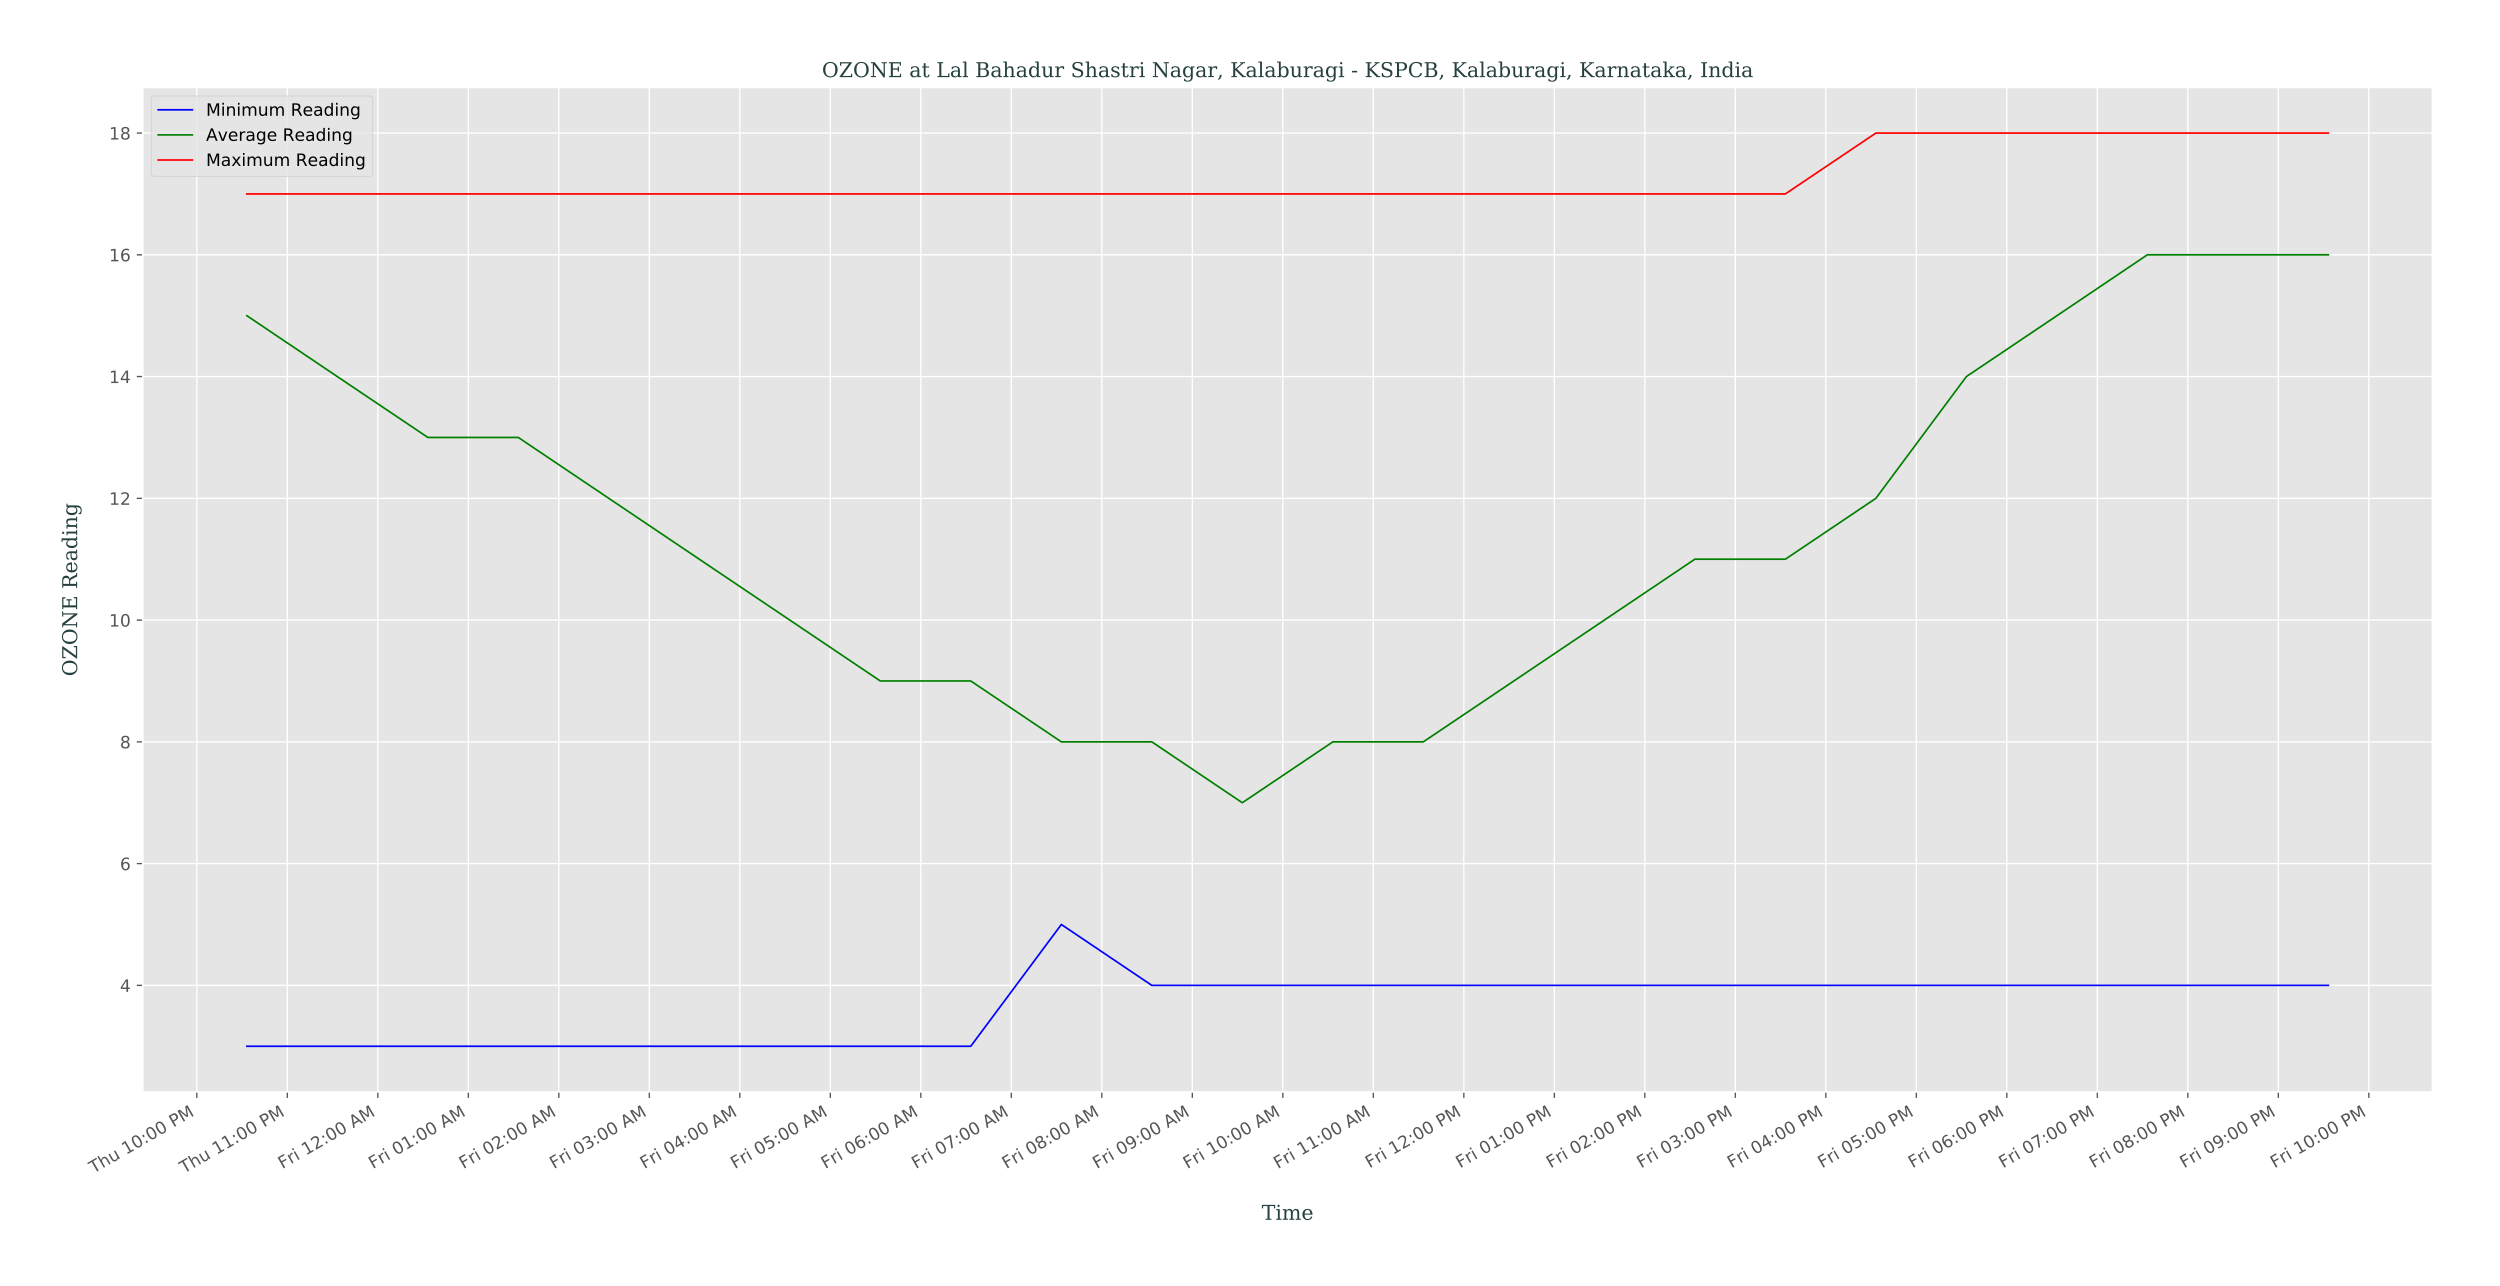 <?xml version="1.0" encoding="utf-8" standalone="no"?>
<!DOCTYPE svg PUBLIC "-//W3C//DTD SVG 1.1//EN"
  "http://www.w3.org/Graphics/SVG/1.1/DTD/svg11.dtd">
<!-- Created with matplotlib (http://matplotlib.org/) -->
<svg height="751.941pt" version="1.1" viewBox="0 0 1462.209 751.941" width="1462.209pt" xmlns="http://www.w3.org/2000/svg" xmlns:xlink="http://www.w3.org/1999/xlink">
 <defs>
  <style type="text/css">
*{stroke-linecap:butt;stroke-linejoin:round;}
  </style>
 </defs>
 <g id="figure_1">
  <g id="patch_1">
   <path d="M 0 751.941 
L 1462.209 751.941 
L 1462.209 0 
L 0 0 
z
" style="fill:#ffffff;"/>
  </g>
  <g id="axes_1">
   <g id="patch_2">
    <path d="M 83.509 638.638 
L 1422.709 638.638 
L 1422.709 51.118 
L 83.509 51.118 
z
" style="fill:#e5e5e5;"/>
   </g>
   <g id="matplotlib.axis_1">
    <g id="xtick_1">
     <g id="line2d_1">
      <path clip-path="url(#pa360bcd3e3)" d="M 115.122 638.638 
L 115.122 51.118 
" style="fill:none;stroke:#ffffff;stroke-linecap:square;stroke-width:0.8;"/>
     </g>
     <g id="line2d_2">
      <defs>
       <path d="M 0 0 
L 0 3.5 
" id="m6ec4b2e15c" style="stroke:#555555;stroke-width:0.8;"/>
      </defs>
      <g>
       <use style="fill:#555555;stroke:#555555;stroke-width:0.8;" x="115.122" xlink:href="#m6ec4b2e15c" y="638.638"/>
      </g>
     </g>
     <g id="text_1">
      <!-- Thu 10:00 PM -->
      <defs>
       <path d="M -0.297 72.906 
L 61.375 72.906 
L 61.375 64.594 
L 35.5 64.594 
L 35.5 0 
L 25.594 0 
L 25.594 64.594 
L -0.297 64.594 
z
" id="DejaVuSans-54"/>
       <path d="M 54.891 33.016 
L 54.891 0 
L 45.906 0 
L 45.906 32.719 
Q 45.906 40.484 42.875 44.328 
Q 39.844 48.188 33.797 48.188 
Q 26.516 48.188 22.312 43.547 
Q 18.109 38.922 18.109 30.906 
L 18.109 0 
L 9.078 0 
L 9.078 75.984 
L 18.109 75.984 
L 18.109 46.188 
Q 21.344 51.125 25.703 53.562 
Q 30.078 56 35.797 56 
Q 45.219 56 50.047 50.172 
Q 54.891 44.344 54.891 33.016 
z
" id="DejaVuSans-68"/>
       <path d="M 8.5 21.578 
L 8.5 54.688 
L 17.484 54.688 
L 17.484 21.922 
Q 17.484 14.156 20.5 10.266 
Q 23.531 6.391 29.594 6.391 
Q 36.859 6.391 41.078 11.031 
Q 45.312 15.672 45.312 23.688 
L 45.312 54.688 
L 54.297 54.688 
L 54.297 0 
L 45.312 0 
L 45.312 8.406 
Q 42.047 3.422 37.719 1 
Q 33.406 -1.422 27.688 -1.422 
Q 18.266 -1.422 13.375 4.438 
Q 8.5 10.297 8.5 21.578 
z
M 31.109 56 
z
" id="DejaVuSans-75"/>
       <path id="DejaVuSans-20"/>
       <path d="M 12.406 8.297 
L 28.516 8.297 
L 28.516 63.922 
L 10.984 60.406 
L 10.984 69.391 
L 28.422 72.906 
L 38.281 72.906 
L 38.281 8.297 
L 54.391 8.297 
L 54.391 0 
L 12.406 0 
z
" id="DejaVuSans-31"/>
       <path d="M 31.781 66.406 
Q 24.172 66.406 20.328 58.906 
Q 16.5 51.422 16.5 36.375 
Q 16.5 21.391 20.328 13.891 
Q 24.172 6.391 31.781 6.391 
Q 39.453 6.391 43.281 13.891 
Q 47.125 21.391 47.125 36.375 
Q 47.125 51.422 43.281 58.906 
Q 39.453 66.406 31.781 66.406 
z
M 31.781 74.219 
Q 44.047 74.219 50.516 64.516 
Q 56.984 54.828 56.984 36.375 
Q 56.984 17.969 50.516 8.266 
Q 44.047 -1.422 31.781 -1.422 
Q 19.531 -1.422 13.062 8.266 
Q 6.594 17.969 6.594 36.375 
Q 6.594 54.828 13.062 64.516 
Q 19.531 74.219 31.781 74.219 
z
" id="DejaVuSans-30"/>
       <path d="M 11.719 12.406 
L 22.016 12.406 
L 22.016 0 
L 11.719 0 
z
M 11.719 51.703 
L 22.016 51.703 
L 22.016 39.312 
L 11.719 39.312 
z
" id="DejaVuSans-3a"/>
       <path d="M 19.672 64.797 
L 19.672 37.406 
L 32.078 37.406 
Q 38.969 37.406 42.719 40.969 
Q 46.484 44.531 46.484 51.125 
Q 46.484 57.672 42.719 61.234 
Q 38.969 64.797 32.078 64.797 
z
M 9.812 72.906 
L 32.078 72.906 
Q 44.344 72.906 50.609 67.359 
Q 56.891 61.812 56.891 51.125 
Q 56.891 40.328 50.609 34.812 
Q 44.344 29.297 32.078 29.297 
L 19.672 29.297 
L 19.672 0 
L 9.812 0 
z
" id="DejaVuSans-50"/>
       <path d="M 9.812 72.906 
L 24.516 72.906 
L 43.109 23.297 
L 61.812 72.906 
L 76.516 72.906 
L 76.516 0 
L 66.891 0 
L 66.891 64.016 
L 48.094 14.016 
L 38.188 14.016 
L 19.391 64.016 
L 19.391 0 
L 9.812 0 
z
" id="DejaVuSans-4d"/>
      </defs>
      <g style="fill:#555555;" transform="translate(54.66 686.526)rotate(-30)scale(0.1 -0.1)">
       <use xlink:href="#DejaVuSans-54"/>
       <use x="61.084" xlink:href="#DejaVuSans-68"/>
       <use x="124.463" xlink:href="#DejaVuSans-75"/>
       <use x="187.842" xlink:href="#DejaVuSans-20"/>
       <use x="219.629" xlink:href="#DejaVuSans-31"/>
       <use x="283.252" xlink:href="#DejaVuSans-30"/>
       <use x="346.875" xlink:href="#DejaVuSans-3a"/>
       <use x="380.566" xlink:href="#DejaVuSans-30"/>
       <use x="444.189" xlink:href="#DejaVuSans-30"/>
       <use x="507.812" xlink:href="#DejaVuSans-20"/>
       <use x="539.6" xlink:href="#DejaVuSans-50"/>
       <use x="599.902" xlink:href="#DejaVuSans-4d"/>
      </g>
     </g>
    </g>
    <g id="xtick_2">
     <g id="line2d_3">
      <path clip-path="url(#pa360bcd3e3)" d="M 168.055 638.638 
L 168.055 51.118 
" style="fill:none;stroke:#ffffff;stroke-linecap:square;stroke-width:0.8;"/>
     </g>
     <g id="line2d_4">
      <g>
       <use style="fill:#555555;stroke:#555555;stroke-width:0.8;" x="168.055" xlink:href="#m6ec4b2e15c" y="638.638"/>
      </g>
     </g>
     <g id="text_2">
      <!-- Thu 11:00 PM -->
      <g style="fill:#555555;" transform="translate(107.592 686.526)rotate(-30)scale(0.1 -0.1)">
       <use xlink:href="#DejaVuSans-54"/>
       <use x="61.084" xlink:href="#DejaVuSans-68"/>
       <use x="124.463" xlink:href="#DejaVuSans-75"/>
       <use x="187.842" xlink:href="#DejaVuSans-20"/>
       <use x="219.629" xlink:href="#DejaVuSans-31"/>
       <use x="283.252" xlink:href="#DejaVuSans-31"/>
       <use x="346.875" xlink:href="#DejaVuSans-3a"/>
       <use x="380.566" xlink:href="#DejaVuSans-30"/>
       <use x="444.189" xlink:href="#DejaVuSans-30"/>
       <use x="507.812" xlink:href="#DejaVuSans-20"/>
       <use x="539.6" xlink:href="#DejaVuSans-50"/>
       <use x="599.902" xlink:href="#DejaVuSans-4d"/>
      </g>
     </g>
    </g>
    <g id="xtick_3">
     <g id="line2d_5">
      <path clip-path="url(#pa360bcd3e3)" d="M 220.987 638.638 
L 220.987 51.118 
" style="fill:none;stroke:#ffffff;stroke-linecap:square;stroke-width:0.8;"/>
     </g>
     <g id="line2d_6">
      <g>
       <use style="fill:#555555;stroke:#555555;stroke-width:0.8;" x="220.987" xlink:href="#m6ec4b2e15c" y="638.638"/>
      </g>
     </g>
     <g id="text_3">
      <!-- Fri 12:00 AM -->
      <defs>
       <path d="M 9.812 72.906 
L 51.703 72.906 
L 51.703 64.594 
L 19.672 64.594 
L 19.672 43.109 
L 48.578 43.109 
L 48.578 34.812 
L 19.672 34.812 
L 19.672 0 
L 9.812 0 
z
" id="DejaVuSans-46"/>
       <path d="M 41.109 46.297 
Q 39.594 47.172 37.812 47.578 
Q 36.031 48 33.891 48 
Q 26.266 48 22.188 43.047 
Q 18.109 38.094 18.109 28.812 
L 18.109 0 
L 9.078 0 
L 9.078 54.688 
L 18.109 54.688 
L 18.109 46.188 
Q 20.953 51.172 25.484 53.578 
Q 30.031 56 36.531 56 
Q 37.453 56 38.578 55.875 
Q 39.703 55.766 41.062 55.516 
z
" id="DejaVuSans-72"/>
       <path d="M 9.422 54.688 
L 18.406 54.688 
L 18.406 0 
L 9.422 0 
z
M 9.422 75.984 
L 18.406 75.984 
L 18.406 64.594 
L 9.422 64.594 
z
" id="DejaVuSans-69"/>
       <path d="M 19.188 8.297 
L 53.609 8.297 
L 53.609 0 
L 7.328 0 
L 7.328 8.297 
Q 12.938 14.109 22.625 23.891 
Q 32.328 33.688 34.812 36.531 
Q 39.547 41.844 41.422 45.531 
Q 43.312 49.219 43.312 52.781 
Q 43.312 58.594 39.234 62.25 
Q 35.156 65.922 28.609 65.922 
Q 23.969 65.922 18.812 64.312 
Q 13.672 62.703 7.812 59.422 
L 7.812 69.391 
Q 13.766 71.781 18.938 73 
Q 24.125 74.219 28.422 74.219 
Q 39.75 74.219 46.484 68.547 
Q 53.219 62.891 53.219 53.422 
Q 53.219 48.922 51.531 44.891 
Q 49.859 40.875 45.406 35.406 
Q 44.188 33.984 37.641 27.219 
Q 31.109 20.453 19.188 8.297 
z
" id="DejaVuSans-32"/>
       <path d="M 34.188 63.188 
L 20.797 26.906 
L 47.609 26.906 
z
M 28.609 72.906 
L 39.797 72.906 
L 67.578 0 
L 57.328 0 
L 50.688 18.703 
L 17.828 18.703 
L 11.188 0 
L 0.781 0 
z
" id="DejaVuSans-41"/>
      </defs>
      <g style="fill:#555555;" transform="translate(165.15 683.855)rotate(-30)scale(0.1 -0.1)">
       <use xlink:href="#DejaVuSans-46"/>
       <use x="57.41" xlink:href="#DejaVuSans-72"/>
       <use x="98.523" xlink:href="#DejaVuSans-69"/>
       <use x="126.307" xlink:href="#DejaVuSans-20"/>
       <use x="158.094" xlink:href="#DejaVuSans-31"/>
       <use x="221.717" xlink:href="#DejaVuSans-32"/>
       <use x="285.34" xlink:href="#DejaVuSans-3a"/>
       <use x="319.031" xlink:href="#DejaVuSans-30"/>
       <use x="382.654" xlink:href="#DejaVuSans-30"/>
       <use x="446.277" xlink:href="#DejaVuSans-20"/>
       <use x="478.064" xlink:href="#DejaVuSans-41"/>
       <use x="546.473" xlink:href="#DejaVuSans-4d"/>
      </g>
     </g>
    </g>
    <g id="xtick_4">
     <g id="line2d_7">
      <path clip-path="url(#pa360bcd3e3)" d="M 273.919 638.638 
L 273.919 51.118 
" style="fill:none;stroke:#ffffff;stroke-linecap:square;stroke-width:0.8;"/>
     </g>
     <g id="line2d_8">
      <g>
       <use style="fill:#555555;stroke:#555555;stroke-width:0.8;" x="273.919" xlink:href="#m6ec4b2e15c" y="638.638"/>
      </g>
     </g>
     <g id="text_4">
      <!-- Fri 01:00 AM -->
      <g style="fill:#555555;" transform="translate(218.083 683.855)rotate(-30)scale(0.1 -0.1)">
       <use xlink:href="#DejaVuSans-46"/>
       <use x="57.41" xlink:href="#DejaVuSans-72"/>
       <use x="98.523" xlink:href="#DejaVuSans-69"/>
       <use x="126.307" xlink:href="#DejaVuSans-20"/>
       <use x="158.094" xlink:href="#DejaVuSans-30"/>
       <use x="221.717" xlink:href="#DejaVuSans-31"/>
       <use x="285.34" xlink:href="#DejaVuSans-3a"/>
       <use x="319.031" xlink:href="#DejaVuSans-30"/>
       <use x="382.654" xlink:href="#DejaVuSans-30"/>
       <use x="446.277" xlink:href="#DejaVuSans-20"/>
       <use x="478.064" xlink:href="#DejaVuSans-41"/>
       <use x="546.473" xlink:href="#DejaVuSans-4d"/>
      </g>
     </g>
    </g>
    <g id="xtick_5">
     <g id="line2d_9">
      <path clip-path="url(#pa360bcd3e3)" d="M 326.851 638.638 
L 326.851 51.118 
" style="fill:none;stroke:#ffffff;stroke-linecap:square;stroke-width:0.8;"/>
     </g>
     <g id="line2d_10">
      <g>
       <use style="fill:#555555;stroke:#555555;stroke-width:0.8;" x="326.851" xlink:href="#m6ec4b2e15c" y="638.638"/>
      </g>
     </g>
     <g id="text_5">
      <!-- Fri 02:00 AM -->
      <g style="fill:#555555;" transform="translate(271.015 683.855)rotate(-30)scale(0.1 -0.1)">
       <use xlink:href="#DejaVuSans-46"/>
       <use x="57.41" xlink:href="#DejaVuSans-72"/>
       <use x="98.523" xlink:href="#DejaVuSans-69"/>
       <use x="126.307" xlink:href="#DejaVuSans-20"/>
       <use x="158.094" xlink:href="#DejaVuSans-30"/>
       <use x="221.717" xlink:href="#DejaVuSans-32"/>
       <use x="285.34" xlink:href="#DejaVuSans-3a"/>
       <use x="319.031" xlink:href="#DejaVuSans-30"/>
       <use x="382.654" xlink:href="#DejaVuSans-30"/>
       <use x="446.277" xlink:href="#DejaVuSans-20"/>
       <use x="478.064" xlink:href="#DejaVuSans-41"/>
       <use x="546.473" xlink:href="#DejaVuSans-4d"/>
      </g>
     </g>
    </g>
    <g id="xtick_6">
     <g id="line2d_11">
      <path clip-path="url(#pa360bcd3e3)" d="M 379.783 638.638 
L 379.783 51.118 
" style="fill:none;stroke:#ffffff;stroke-linecap:square;stroke-width:0.8;"/>
     </g>
     <g id="line2d_12">
      <g>
       <use style="fill:#555555;stroke:#555555;stroke-width:0.8;" x="379.783" xlink:href="#m6ec4b2e15c" y="638.638"/>
      </g>
     </g>
     <g id="text_6">
      <!-- Fri 03:00 AM -->
      <defs>
       <path d="M 40.578 39.312 
Q 47.656 37.797 51.625 33 
Q 55.609 28.219 55.609 21.188 
Q 55.609 10.406 48.188 4.484 
Q 40.766 -1.422 27.094 -1.422 
Q 22.516 -1.422 17.656 -0.516 
Q 12.797 0.391 7.625 2.203 
L 7.625 11.719 
Q 11.719 9.328 16.594 8.109 
Q 21.484 6.891 26.812 6.891 
Q 36.078 6.891 40.938 10.547 
Q 45.797 14.203 45.797 21.188 
Q 45.797 27.641 41.281 31.266 
Q 36.766 34.906 28.719 34.906 
L 20.219 34.906 
L 20.219 43.016 
L 29.109 43.016 
Q 36.375 43.016 40.234 45.922 
Q 44.094 48.828 44.094 54.297 
Q 44.094 59.906 40.109 62.906 
Q 36.141 65.922 28.719 65.922 
Q 24.656 65.922 20.016 65.031 
Q 15.375 64.156 9.812 62.312 
L 9.812 71.094 
Q 15.438 72.656 20.344 73.438 
Q 25.25 74.219 29.594 74.219 
Q 40.828 74.219 47.359 69.109 
Q 53.906 64.016 53.906 55.328 
Q 53.906 49.266 50.438 45.094 
Q 46.969 40.922 40.578 39.312 
z
" id="DejaVuSans-33"/>
      </defs>
      <g style="fill:#555555;" transform="translate(323.947 683.855)rotate(-30)scale(0.1 -0.1)">
       <use xlink:href="#DejaVuSans-46"/>
       <use x="57.41" xlink:href="#DejaVuSans-72"/>
       <use x="98.523" xlink:href="#DejaVuSans-69"/>
       <use x="126.307" xlink:href="#DejaVuSans-20"/>
       <use x="158.094" xlink:href="#DejaVuSans-30"/>
       <use x="221.717" xlink:href="#DejaVuSans-33"/>
       <use x="285.34" xlink:href="#DejaVuSans-3a"/>
       <use x="319.031" xlink:href="#DejaVuSans-30"/>
       <use x="382.654" xlink:href="#DejaVuSans-30"/>
       <use x="446.277" xlink:href="#DejaVuSans-20"/>
       <use x="478.064" xlink:href="#DejaVuSans-41"/>
       <use x="546.473" xlink:href="#DejaVuSans-4d"/>
      </g>
     </g>
    </g>
    <g id="xtick_7">
     <g id="line2d_13">
      <path clip-path="url(#pa360bcd3e3)" d="M 432.715 638.638 
L 432.715 51.118 
" style="fill:none;stroke:#ffffff;stroke-linecap:square;stroke-width:0.8;"/>
     </g>
     <g id="line2d_14">
      <g>
       <use style="fill:#555555;stroke:#555555;stroke-width:0.8;" x="432.715" xlink:href="#m6ec4b2e15c" y="638.638"/>
      </g>
     </g>
     <g id="text_7">
      <!-- Fri 04:00 AM -->
      <defs>
       <path d="M 37.797 64.312 
L 12.891 25.391 
L 37.797 25.391 
z
M 35.203 72.906 
L 47.609 72.906 
L 47.609 25.391 
L 58.016 25.391 
L 58.016 17.188 
L 47.609 17.188 
L 47.609 0 
L 37.797 0 
L 37.797 17.188 
L 4.891 17.188 
L 4.891 26.703 
z
" id="DejaVuSans-34"/>
      </defs>
      <g style="fill:#555555;" transform="translate(376.879 683.855)rotate(-30)scale(0.1 -0.1)">
       <use xlink:href="#DejaVuSans-46"/>
       <use x="57.41" xlink:href="#DejaVuSans-72"/>
       <use x="98.523" xlink:href="#DejaVuSans-69"/>
       <use x="126.307" xlink:href="#DejaVuSans-20"/>
       <use x="158.094" xlink:href="#DejaVuSans-30"/>
       <use x="221.717" xlink:href="#DejaVuSans-34"/>
       <use x="285.34" xlink:href="#DejaVuSans-3a"/>
       <use x="319.031" xlink:href="#DejaVuSans-30"/>
       <use x="382.654" xlink:href="#DejaVuSans-30"/>
       <use x="446.277" xlink:href="#DejaVuSans-20"/>
       <use x="478.064" xlink:href="#DejaVuSans-41"/>
       <use x="546.473" xlink:href="#DejaVuSans-4d"/>
      </g>
     </g>
    </g>
    <g id="xtick_8">
     <g id="line2d_15">
      <path clip-path="url(#pa360bcd3e3)" d="M 485.648 638.638 
L 485.648 51.118 
" style="fill:none;stroke:#ffffff;stroke-linecap:square;stroke-width:0.8;"/>
     </g>
     <g id="line2d_16">
      <g>
       <use style="fill:#555555;stroke:#555555;stroke-width:0.8;" x="485.648" xlink:href="#m6ec4b2e15c" y="638.638"/>
      </g>
     </g>
     <g id="text_8">
      <!-- Fri 05:00 AM -->
      <defs>
       <path d="M 10.797 72.906 
L 49.516 72.906 
L 49.516 64.594 
L 19.828 64.594 
L 19.828 46.734 
Q 21.969 47.469 24.109 47.828 
Q 26.266 48.188 28.422 48.188 
Q 40.625 48.188 47.75 41.5 
Q 54.891 34.812 54.891 23.391 
Q 54.891 11.625 47.562 5.094 
Q 40.234 -1.422 26.906 -1.422 
Q 22.312 -1.422 17.547 -0.641 
Q 12.797 0.141 7.719 1.703 
L 7.719 11.625 
Q 12.109 9.234 16.797 8.062 
Q 21.484 6.891 26.703 6.891 
Q 35.156 6.891 40.078 11.328 
Q 45.016 15.766 45.016 23.391 
Q 45.016 31 40.078 35.438 
Q 35.156 39.891 26.703 39.891 
Q 22.75 39.891 18.812 39.016 
Q 14.891 38.141 10.797 36.281 
z
" id="DejaVuSans-35"/>
      </defs>
      <g style="fill:#555555;" transform="translate(429.811 683.855)rotate(-30)scale(0.1 -0.1)">
       <use xlink:href="#DejaVuSans-46"/>
       <use x="57.41" xlink:href="#DejaVuSans-72"/>
       <use x="98.523" xlink:href="#DejaVuSans-69"/>
       <use x="126.307" xlink:href="#DejaVuSans-20"/>
       <use x="158.094" xlink:href="#DejaVuSans-30"/>
       <use x="221.717" xlink:href="#DejaVuSans-35"/>
       <use x="285.34" xlink:href="#DejaVuSans-3a"/>
       <use x="319.031" xlink:href="#DejaVuSans-30"/>
       <use x="382.654" xlink:href="#DejaVuSans-30"/>
       <use x="446.277" xlink:href="#DejaVuSans-20"/>
       <use x="478.064" xlink:href="#DejaVuSans-41"/>
       <use x="546.473" xlink:href="#DejaVuSans-4d"/>
      </g>
     </g>
    </g>
    <g id="xtick_9">
     <g id="line2d_17">
      <path clip-path="url(#pa360bcd3e3)" d="M 538.58 638.638 
L 538.58 51.118 
" style="fill:none;stroke:#ffffff;stroke-linecap:square;stroke-width:0.8;"/>
     </g>
     <g id="line2d_18">
      <g>
       <use style="fill:#555555;stroke:#555555;stroke-width:0.8;" x="538.58" xlink:href="#m6ec4b2e15c" y="638.638"/>
      </g>
     </g>
     <g id="text_9">
      <!-- Fri 06:00 AM -->
      <defs>
       <path d="M 33.016 40.375 
Q 26.375 40.375 22.484 35.828 
Q 18.609 31.297 18.609 23.391 
Q 18.609 15.531 22.484 10.953 
Q 26.375 6.391 33.016 6.391 
Q 39.656 6.391 43.531 10.953 
Q 47.406 15.531 47.406 23.391 
Q 47.406 31.297 43.531 35.828 
Q 39.656 40.375 33.016 40.375 
z
M 52.594 71.297 
L 52.594 62.312 
Q 48.875 64.062 45.094 64.984 
Q 41.312 65.922 37.594 65.922 
Q 27.828 65.922 22.672 59.328 
Q 17.531 52.734 16.797 39.406 
Q 19.672 43.656 24.016 45.922 
Q 28.375 48.188 33.594 48.188 
Q 44.578 48.188 50.953 41.516 
Q 57.328 34.859 57.328 23.391 
Q 57.328 12.156 50.688 5.359 
Q 44.047 -1.422 33.016 -1.422 
Q 20.359 -1.422 13.672 8.266 
Q 6.984 17.969 6.984 36.375 
Q 6.984 53.656 15.188 63.938 
Q 23.391 74.219 37.203 74.219 
Q 40.922 74.219 44.703 73.484 
Q 48.484 72.75 52.594 71.297 
z
" id="DejaVuSans-36"/>
      </defs>
      <g style="fill:#555555;" transform="translate(482.743 683.855)rotate(-30)scale(0.1 -0.1)">
       <use xlink:href="#DejaVuSans-46"/>
       <use x="57.41" xlink:href="#DejaVuSans-72"/>
       <use x="98.523" xlink:href="#DejaVuSans-69"/>
       <use x="126.307" xlink:href="#DejaVuSans-20"/>
       <use x="158.094" xlink:href="#DejaVuSans-30"/>
       <use x="221.717" xlink:href="#DejaVuSans-36"/>
       <use x="285.34" xlink:href="#DejaVuSans-3a"/>
       <use x="319.031" xlink:href="#DejaVuSans-30"/>
       <use x="382.654" xlink:href="#DejaVuSans-30"/>
       <use x="446.277" xlink:href="#DejaVuSans-20"/>
       <use x="478.064" xlink:href="#DejaVuSans-41"/>
       <use x="546.473" xlink:href="#DejaVuSans-4d"/>
      </g>
     </g>
    </g>
    <g id="xtick_10">
     <g id="line2d_19">
      <path clip-path="url(#pa360bcd3e3)" d="M 591.512 638.638 
L 591.512 51.118 
" style="fill:none;stroke:#ffffff;stroke-linecap:square;stroke-width:0.8;"/>
     </g>
     <g id="line2d_20">
      <g>
       <use style="fill:#555555;stroke:#555555;stroke-width:0.8;" x="591.512" xlink:href="#m6ec4b2e15c" y="638.638"/>
      </g>
     </g>
     <g id="text_10">
      <!-- Fri 07:00 AM -->
      <defs>
       <path d="M 8.203 72.906 
L 55.078 72.906 
L 55.078 68.703 
L 28.609 0 
L 18.312 0 
L 43.219 64.594 
L 8.203 64.594 
z
" id="DejaVuSans-37"/>
      </defs>
      <g style="fill:#555555;" transform="translate(535.676 683.855)rotate(-30)scale(0.1 -0.1)">
       <use xlink:href="#DejaVuSans-46"/>
       <use x="57.41" xlink:href="#DejaVuSans-72"/>
       <use x="98.523" xlink:href="#DejaVuSans-69"/>
       <use x="126.307" xlink:href="#DejaVuSans-20"/>
       <use x="158.094" xlink:href="#DejaVuSans-30"/>
       <use x="221.717" xlink:href="#DejaVuSans-37"/>
       <use x="285.34" xlink:href="#DejaVuSans-3a"/>
       <use x="319.031" xlink:href="#DejaVuSans-30"/>
       <use x="382.654" xlink:href="#DejaVuSans-30"/>
       <use x="446.277" xlink:href="#DejaVuSans-20"/>
       <use x="478.064" xlink:href="#DejaVuSans-41"/>
       <use x="546.473" xlink:href="#DejaVuSans-4d"/>
      </g>
     </g>
    </g>
    <g id="xtick_11">
     <g id="line2d_21">
      <path clip-path="url(#pa360bcd3e3)" d="M 644.444 638.638 
L 644.444 51.118 
" style="fill:none;stroke:#ffffff;stroke-linecap:square;stroke-width:0.8;"/>
     </g>
     <g id="line2d_22">
      <g>
       <use style="fill:#555555;stroke:#555555;stroke-width:0.8;" x="644.444" xlink:href="#m6ec4b2e15c" y="638.638"/>
      </g>
     </g>
     <g id="text_11">
      <!-- Fri 08:00 AM -->
      <defs>
       <path d="M 31.781 34.625 
Q 24.75 34.625 20.719 30.859 
Q 16.703 27.094 16.703 20.516 
Q 16.703 13.922 20.719 10.156 
Q 24.75 6.391 31.781 6.391 
Q 38.812 6.391 42.859 10.172 
Q 46.922 13.969 46.922 20.516 
Q 46.922 27.094 42.891 30.859 
Q 38.875 34.625 31.781 34.625 
z
M 21.922 38.812 
Q 15.578 40.375 12.031 44.719 
Q 8.5 49.078 8.5 55.328 
Q 8.5 64.062 14.719 69.141 
Q 20.953 74.219 31.781 74.219 
Q 42.672 74.219 48.875 69.141 
Q 55.078 64.062 55.078 55.328 
Q 55.078 49.078 51.531 44.719 
Q 48 40.375 41.703 38.812 
Q 48.828 37.156 52.797 32.312 
Q 56.781 27.484 56.781 20.516 
Q 56.781 9.906 50.312 4.234 
Q 43.844 -1.422 31.781 -1.422 
Q 19.734 -1.422 13.25 4.234 
Q 6.781 9.906 6.781 20.516 
Q 6.781 27.484 10.781 32.312 
Q 14.797 37.156 21.922 38.812 
z
M 18.312 54.391 
Q 18.312 48.734 21.844 45.562 
Q 25.391 42.391 31.781 42.391 
Q 38.141 42.391 41.719 45.562 
Q 45.312 48.734 45.312 54.391 
Q 45.312 60.062 41.719 63.234 
Q 38.141 66.406 31.781 66.406 
Q 25.391 66.406 21.844 63.234 
Q 18.312 60.062 18.312 54.391 
z
" id="DejaVuSans-38"/>
      </defs>
      <g style="fill:#555555;" transform="translate(588.608 683.855)rotate(-30)scale(0.1 -0.1)">
       <use xlink:href="#DejaVuSans-46"/>
       <use x="57.41" xlink:href="#DejaVuSans-72"/>
       <use x="98.523" xlink:href="#DejaVuSans-69"/>
       <use x="126.307" xlink:href="#DejaVuSans-20"/>
       <use x="158.094" xlink:href="#DejaVuSans-30"/>
       <use x="221.717" xlink:href="#DejaVuSans-38"/>
       <use x="285.34" xlink:href="#DejaVuSans-3a"/>
       <use x="319.031" xlink:href="#DejaVuSans-30"/>
       <use x="382.654" xlink:href="#DejaVuSans-30"/>
       <use x="446.277" xlink:href="#DejaVuSans-20"/>
       <use x="478.064" xlink:href="#DejaVuSans-41"/>
       <use x="546.473" xlink:href="#DejaVuSans-4d"/>
      </g>
     </g>
    </g>
    <g id="xtick_12">
     <g id="line2d_23">
      <path clip-path="url(#pa360bcd3e3)" d="M 697.376 638.638 
L 697.376 51.118 
" style="fill:none;stroke:#ffffff;stroke-linecap:square;stroke-width:0.8;"/>
     </g>
     <g id="line2d_24">
      <g>
       <use style="fill:#555555;stroke:#555555;stroke-width:0.8;" x="697.376" xlink:href="#m6ec4b2e15c" y="638.638"/>
      </g>
     </g>
     <g id="text_12">
      <!-- Fri 09:00 AM -->
      <defs>
       <path d="M 10.984 1.516 
L 10.984 10.5 
Q 14.703 8.734 18.5 7.812 
Q 22.312 6.891 25.984 6.891 
Q 35.75 6.891 40.891 13.453 
Q 46.047 20.016 46.781 33.406 
Q 43.953 29.203 39.594 26.953 
Q 35.25 24.703 29.984 24.703 
Q 19.047 24.703 12.672 31.312 
Q 6.297 37.938 6.297 49.422 
Q 6.297 60.641 12.938 67.422 
Q 19.578 74.219 30.609 74.219 
Q 43.266 74.219 49.922 64.516 
Q 56.594 54.828 56.594 36.375 
Q 56.594 19.141 48.406 8.859 
Q 40.234 -1.422 26.422 -1.422 
Q 22.703 -1.422 18.891 -0.688 
Q 15.094 0.047 10.984 1.516 
z
M 30.609 32.422 
Q 37.25 32.422 41.125 36.953 
Q 45.016 41.5 45.016 49.422 
Q 45.016 57.281 41.125 61.844 
Q 37.25 66.406 30.609 66.406 
Q 23.969 66.406 20.094 61.844 
Q 16.219 57.281 16.219 49.422 
Q 16.219 41.5 20.094 36.953 
Q 23.969 32.422 30.609 32.422 
z
" id="DejaVuSans-39"/>
      </defs>
      <g style="fill:#555555;" transform="translate(641.54 683.855)rotate(-30)scale(0.1 -0.1)">
       <use xlink:href="#DejaVuSans-46"/>
       <use x="57.41" xlink:href="#DejaVuSans-72"/>
       <use x="98.523" xlink:href="#DejaVuSans-69"/>
       <use x="126.307" xlink:href="#DejaVuSans-20"/>
       <use x="158.094" xlink:href="#DejaVuSans-30"/>
       <use x="221.717" xlink:href="#DejaVuSans-39"/>
       <use x="285.34" xlink:href="#DejaVuSans-3a"/>
       <use x="319.031" xlink:href="#DejaVuSans-30"/>
       <use x="382.654" xlink:href="#DejaVuSans-30"/>
       <use x="446.277" xlink:href="#DejaVuSans-20"/>
       <use x="478.064" xlink:href="#DejaVuSans-41"/>
       <use x="546.473" xlink:href="#DejaVuSans-4d"/>
      </g>
     </g>
    </g>
    <g id="xtick_13">
     <g id="line2d_25">
      <path clip-path="url(#pa360bcd3e3)" d="M 750.308 638.638 
L 750.308 51.118 
" style="fill:none;stroke:#ffffff;stroke-linecap:square;stroke-width:0.8;"/>
     </g>
     <g id="line2d_26">
      <g>
       <use style="fill:#555555;stroke:#555555;stroke-width:0.8;" x="750.308" xlink:href="#m6ec4b2e15c" y="638.638"/>
      </g>
     </g>
     <g id="text_13">
      <!-- Fri 10:00 AM -->
      <g style="fill:#555555;" transform="translate(694.472 683.855)rotate(-30)scale(0.1 -0.1)">
       <use xlink:href="#DejaVuSans-46"/>
       <use x="57.41" xlink:href="#DejaVuSans-72"/>
       <use x="98.523" xlink:href="#DejaVuSans-69"/>
       <use x="126.307" xlink:href="#DejaVuSans-20"/>
       <use x="158.094" xlink:href="#DejaVuSans-31"/>
       <use x="221.717" xlink:href="#DejaVuSans-30"/>
       <use x="285.34" xlink:href="#DejaVuSans-3a"/>
       <use x="319.031" xlink:href="#DejaVuSans-30"/>
       <use x="382.654" xlink:href="#DejaVuSans-30"/>
       <use x="446.277" xlink:href="#DejaVuSans-20"/>
       <use x="478.064" xlink:href="#DejaVuSans-41"/>
       <use x="546.473" xlink:href="#DejaVuSans-4d"/>
      </g>
     </g>
    </g>
    <g id="xtick_14">
     <g id="line2d_27">
      <path clip-path="url(#pa360bcd3e3)" d="M 803.241 638.638 
L 803.241 51.118 
" style="fill:none;stroke:#ffffff;stroke-linecap:square;stroke-width:0.8;"/>
     </g>
     <g id="line2d_28">
      <g>
       <use style="fill:#555555;stroke:#555555;stroke-width:0.8;" x="803.241" xlink:href="#m6ec4b2e15c" y="638.638"/>
      </g>
     </g>
     <g id="text_14">
      <!-- Fri 11:00 AM -->
      <g style="fill:#555555;" transform="translate(747.404 683.855)rotate(-30)scale(0.1 -0.1)">
       <use xlink:href="#DejaVuSans-46"/>
       <use x="57.41" xlink:href="#DejaVuSans-72"/>
       <use x="98.523" xlink:href="#DejaVuSans-69"/>
       <use x="126.307" xlink:href="#DejaVuSans-20"/>
       <use x="158.094" xlink:href="#DejaVuSans-31"/>
       <use x="221.717" xlink:href="#DejaVuSans-31"/>
       <use x="285.34" xlink:href="#DejaVuSans-3a"/>
       <use x="319.031" xlink:href="#DejaVuSans-30"/>
       <use x="382.654" xlink:href="#DejaVuSans-30"/>
       <use x="446.277" xlink:href="#DejaVuSans-20"/>
       <use x="478.064" xlink:href="#DejaVuSans-41"/>
       <use x="546.473" xlink:href="#DejaVuSans-4d"/>
      </g>
     </g>
    </g>
    <g id="xtick_15">
     <g id="line2d_29">
      <path clip-path="url(#pa360bcd3e3)" d="M 856.173 638.638 
L 856.173 51.118 
" style="fill:none;stroke:#ffffff;stroke-linecap:square;stroke-width:0.8;"/>
     </g>
     <g id="line2d_30">
      <g>
       <use style="fill:#555555;stroke:#555555;stroke-width:0.8;" x="856.173" xlink:href="#m6ec4b2e15c" y="638.638"/>
      </g>
     </g>
     <g id="text_15">
      <!-- Fri 12:00 PM -->
      <g style="fill:#555555;" transform="translate(801.039 683.45)rotate(-30)scale(0.1 -0.1)">
       <use xlink:href="#DejaVuSans-46"/>
       <use x="57.41" xlink:href="#DejaVuSans-72"/>
       <use x="98.523" xlink:href="#DejaVuSans-69"/>
       <use x="126.307" xlink:href="#DejaVuSans-20"/>
       <use x="158.094" xlink:href="#DejaVuSans-31"/>
       <use x="221.717" xlink:href="#DejaVuSans-32"/>
       <use x="285.34" xlink:href="#DejaVuSans-3a"/>
       <use x="319.031" xlink:href="#DejaVuSans-30"/>
       <use x="382.654" xlink:href="#DejaVuSans-30"/>
       <use x="446.277" xlink:href="#DejaVuSans-20"/>
       <use x="478.064" xlink:href="#DejaVuSans-50"/>
       <use x="538.367" xlink:href="#DejaVuSans-4d"/>
      </g>
     </g>
    </g>
    <g id="xtick_16">
     <g id="line2d_31">
      <path clip-path="url(#pa360bcd3e3)" d="M 909.105 638.638 
L 909.105 51.118 
" style="fill:none;stroke:#ffffff;stroke-linecap:square;stroke-width:0.8;"/>
     </g>
     <g id="line2d_32">
      <g>
       <use style="fill:#555555;stroke:#555555;stroke-width:0.8;" x="909.105" xlink:href="#m6ec4b2e15c" y="638.638"/>
      </g>
     </g>
     <g id="text_16">
      <!-- Fri 01:00 PM -->
      <g style="fill:#555555;" transform="translate(853.971 683.45)rotate(-30)scale(0.1 -0.1)">
       <use xlink:href="#DejaVuSans-46"/>
       <use x="57.41" xlink:href="#DejaVuSans-72"/>
       <use x="98.523" xlink:href="#DejaVuSans-69"/>
       <use x="126.307" xlink:href="#DejaVuSans-20"/>
       <use x="158.094" xlink:href="#DejaVuSans-30"/>
       <use x="221.717" xlink:href="#DejaVuSans-31"/>
       <use x="285.34" xlink:href="#DejaVuSans-3a"/>
       <use x="319.031" xlink:href="#DejaVuSans-30"/>
       <use x="382.654" xlink:href="#DejaVuSans-30"/>
       <use x="446.277" xlink:href="#DejaVuSans-20"/>
       <use x="478.064" xlink:href="#DejaVuSans-50"/>
       <use x="538.367" xlink:href="#DejaVuSans-4d"/>
      </g>
     </g>
    </g>
    <g id="xtick_17">
     <g id="line2d_33">
      <path clip-path="url(#pa360bcd3e3)" d="M 962.037 638.638 
L 962.037 51.118 
" style="fill:none;stroke:#ffffff;stroke-linecap:square;stroke-width:0.8;"/>
     </g>
     <g id="line2d_34">
      <g>
       <use style="fill:#555555;stroke:#555555;stroke-width:0.8;" x="962.037" xlink:href="#m6ec4b2e15c" y="638.638"/>
      </g>
     </g>
     <g id="text_17">
      <!-- Fri 02:00 PM -->
      <g style="fill:#555555;" transform="translate(906.903 683.45)rotate(-30)scale(0.1 -0.1)">
       <use xlink:href="#DejaVuSans-46"/>
       <use x="57.41" xlink:href="#DejaVuSans-72"/>
       <use x="98.523" xlink:href="#DejaVuSans-69"/>
       <use x="126.307" xlink:href="#DejaVuSans-20"/>
       <use x="158.094" xlink:href="#DejaVuSans-30"/>
       <use x="221.717" xlink:href="#DejaVuSans-32"/>
       <use x="285.34" xlink:href="#DejaVuSans-3a"/>
       <use x="319.031" xlink:href="#DejaVuSans-30"/>
       <use x="382.654" xlink:href="#DejaVuSans-30"/>
       <use x="446.277" xlink:href="#DejaVuSans-20"/>
       <use x="478.064" xlink:href="#DejaVuSans-50"/>
       <use x="538.367" xlink:href="#DejaVuSans-4d"/>
      </g>
     </g>
    </g>
    <g id="xtick_18">
     <g id="line2d_35">
      <path clip-path="url(#pa360bcd3e3)" d="M 1014.969 638.638 
L 1014.969 51.118 
" style="fill:none;stroke:#ffffff;stroke-linecap:square;stroke-width:0.8;"/>
     </g>
     <g id="line2d_36">
      <g>
       <use style="fill:#555555;stroke:#555555;stroke-width:0.8;" x="1014.969" xlink:href="#m6ec4b2e15c" y="638.638"/>
      </g>
     </g>
     <g id="text_18">
      <!-- Fri 03:00 PM -->
      <g style="fill:#555555;" transform="translate(959.835 683.45)rotate(-30)scale(0.1 -0.1)">
       <use xlink:href="#DejaVuSans-46"/>
       <use x="57.41" xlink:href="#DejaVuSans-72"/>
       <use x="98.523" xlink:href="#DejaVuSans-69"/>
       <use x="126.307" xlink:href="#DejaVuSans-20"/>
       <use x="158.094" xlink:href="#DejaVuSans-30"/>
       <use x="221.717" xlink:href="#DejaVuSans-33"/>
       <use x="285.34" xlink:href="#DejaVuSans-3a"/>
       <use x="319.031" xlink:href="#DejaVuSans-30"/>
       <use x="382.654" xlink:href="#DejaVuSans-30"/>
       <use x="446.277" xlink:href="#DejaVuSans-20"/>
       <use x="478.064" xlink:href="#DejaVuSans-50"/>
       <use x="538.367" xlink:href="#DejaVuSans-4d"/>
      </g>
     </g>
    </g>
    <g id="xtick_19">
     <g id="line2d_37">
      <path clip-path="url(#pa360bcd3e3)" d="M 1067.901 638.638 
L 1067.901 51.118 
" style="fill:none;stroke:#ffffff;stroke-linecap:square;stroke-width:0.8;"/>
     </g>
     <g id="line2d_38">
      <g>
       <use style="fill:#555555;stroke:#555555;stroke-width:0.8;" x="1067.901" xlink:href="#m6ec4b2e15c" y="638.638"/>
      </g>
     </g>
     <g id="text_19">
      <!-- Fri 04:00 PM -->
      <g style="fill:#555555;" transform="translate(1012.767 683.45)rotate(-30)scale(0.1 -0.1)">
       <use xlink:href="#DejaVuSans-46"/>
       <use x="57.41" xlink:href="#DejaVuSans-72"/>
       <use x="98.523" xlink:href="#DejaVuSans-69"/>
       <use x="126.307" xlink:href="#DejaVuSans-20"/>
       <use x="158.094" xlink:href="#DejaVuSans-30"/>
       <use x="221.717" xlink:href="#DejaVuSans-34"/>
       <use x="285.34" xlink:href="#DejaVuSans-3a"/>
       <use x="319.031" xlink:href="#DejaVuSans-30"/>
       <use x="382.654" xlink:href="#DejaVuSans-30"/>
       <use x="446.277" xlink:href="#DejaVuSans-20"/>
       <use x="478.064" xlink:href="#DejaVuSans-50"/>
       <use x="538.367" xlink:href="#DejaVuSans-4d"/>
      </g>
     </g>
    </g>
    <g id="xtick_20">
     <g id="line2d_39">
      <path clip-path="url(#pa360bcd3e3)" d="M 1120.834 638.638 
L 1120.834 51.118 
" style="fill:none;stroke:#ffffff;stroke-linecap:square;stroke-width:0.8;"/>
     </g>
     <g id="line2d_40">
      <g>
       <use style="fill:#555555;stroke:#555555;stroke-width:0.8;" x="1120.834" xlink:href="#m6ec4b2e15c" y="638.638"/>
      </g>
     </g>
     <g id="text_20">
      <!-- Fri 05:00 PM -->
      <g style="fill:#555555;" transform="translate(1065.7 683.45)rotate(-30)scale(0.1 -0.1)">
       <use xlink:href="#DejaVuSans-46"/>
       <use x="57.41" xlink:href="#DejaVuSans-72"/>
       <use x="98.523" xlink:href="#DejaVuSans-69"/>
       <use x="126.307" xlink:href="#DejaVuSans-20"/>
       <use x="158.094" xlink:href="#DejaVuSans-30"/>
       <use x="221.717" xlink:href="#DejaVuSans-35"/>
       <use x="285.34" xlink:href="#DejaVuSans-3a"/>
       <use x="319.031" xlink:href="#DejaVuSans-30"/>
       <use x="382.654" xlink:href="#DejaVuSans-30"/>
       <use x="446.277" xlink:href="#DejaVuSans-20"/>
       <use x="478.064" xlink:href="#DejaVuSans-50"/>
       <use x="538.367" xlink:href="#DejaVuSans-4d"/>
      </g>
     </g>
    </g>
    <g id="xtick_21">
     <g id="line2d_41">
      <path clip-path="url(#pa360bcd3e3)" d="M 1173.766 638.638 
L 1173.766 51.118 
" style="fill:none;stroke:#ffffff;stroke-linecap:square;stroke-width:0.8;"/>
     </g>
     <g id="line2d_42">
      <g>
       <use style="fill:#555555;stroke:#555555;stroke-width:0.8;" x="1173.766" xlink:href="#m6ec4b2e15c" y="638.638"/>
      </g>
     </g>
     <g id="text_21">
      <!-- Fri 06:00 PM -->
      <g style="fill:#555555;" transform="translate(1118.632 683.45)rotate(-30)scale(0.1 -0.1)">
       <use xlink:href="#DejaVuSans-46"/>
       <use x="57.41" xlink:href="#DejaVuSans-72"/>
       <use x="98.523" xlink:href="#DejaVuSans-69"/>
       <use x="126.307" xlink:href="#DejaVuSans-20"/>
       <use x="158.094" xlink:href="#DejaVuSans-30"/>
       <use x="221.717" xlink:href="#DejaVuSans-36"/>
       <use x="285.34" xlink:href="#DejaVuSans-3a"/>
       <use x="319.031" xlink:href="#DejaVuSans-30"/>
       <use x="382.654" xlink:href="#DejaVuSans-30"/>
       <use x="446.277" xlink:href="#DejaVuSans-20"/>
       <use x="478.064" xlink:href="#DejaVuSans-50"/>
       <use x="538.367" xlink:href="#DejaVuSans-4d"/>
      </g>
     </g>
    </g>
    <g id="xtick_22">
     <g id="line2d_43">
      <path clip-path="url(#pa360bcd3e3)" d="M 1226.698 638.638 
L 1226.698 51.118 
" style="fill:none;stroke:#ffffff;stroke-linecap:square;stroke-width:0.8;"/>
     </g>
     <g id="line2d_44">
      <g>
       <use style="fill:#555555;stroke:#555555;stroke-width:0.8;" x="1226.698" xlink:href="#m6ec4b2e15c" y="638.638"/>
      </g>
     </g>
     <g id="text_22">
      <!-- Fri 07:00 PM -->
      <g style="fill:#555555;" transform="translate(1171.564 683.45)rotate(-30)scale(0.1 -0.1)">
       <use xlink:href="#DejaVuSans-46"/>
       <use x="57.41" xlink:href="#DejaVuSans-72"/>
       <use x="98.523" xlink:href="#DejaVuSans-69"/>
       <use x="126.307" xlink:href="#DejaVuSans-20"/>
       <use x="158.094" xlink:href="#DejaVuSans-30"/>
       <use x="221.717" xlink:href="#DejaVuSans-37"/>
       <use x="285.34" xlink:href="#DejaVuSans-3a"/>
       <use x="319.031" xlink:href="#DejaVuSans-30"/>
       <use x="382.654" xlink:href="#DejaVuSans-30"/>
       <use x="446.277" xlink:href="#DejaVuSans-20"/>
       <use x="478.064" xlink:href="#DejaVuSans-50"/>
       <use x="538.367" xlink:href="#DejaVuSans-4d"/>
      </g>
     </g>
    </g>
    <g id="xtick_23">
     <g id="line2d_45">
      <path clip-path="url(#pa360bcd3e3)" d="M 1279.63 638.638 
L 1279.63 51.118 
" style="fill:none;stroke:#ffffff;stroke-linecap:square;stroke-width:0.8;"/>
     </g>
     <g id="line2d_46">
      <g>
       <use style="fill:#555555;stroke:#555555;stroke-width:0.8;" x="1279.63" xlink:href="#m6ec4b2e15c" y="638.638"/>
      </g>
     </g>
     <g id="text_23">
      <!-- Fri 08:00 PM -->
      <g style="fill:#555555;" transform="translate(1224.496 683.45)rotate(-30)scale(0.1 -0.1)">
       <use xlink:href="#DejaVuSans-46"/>
       <use x="57.41" xlink:href="#DejaVuSans-72"/>
       <use x="98.523" xlink:href="#DejaVuSans-69"/>
       <use x="126.307" xlink:href="#DejaVuSans-20"/>
       <use x="158.094" xlink:href="#DejaVuSans-30"/>
       <use x="221.717" xlink:href="#DejaVuSans-38"/>
       <use x="285.34" xlink:href="#DejaVuSans-3a"/>
       <use x="319.031" xlink:href="#DejaVuSans-30"/>
       <use x="382.654" xlink:href="#DejaVuSans-30"/>
       <use x="446.277" xlink:href="#DejaVuSans-20"/>
       <use x="478.064" xlink:href="#DejaVuSans-50"/>
       <use x="538.367" xlink:href="#DejaVuSans-4d"/>
      </g>
     </g>
    </g>
    <g id="xtick_24">
     <g id="line2d_47">
      <path clip-path="url(#pa360bcd3e3)" d="M 1332.562 638.638 
L 1332.562 51.118 
" style="fill:none;stroke:#ffffff;stroke-linecap:square;stroke-width:0.8;"/>
     </g>
     <g id="line2d_48">
      <g>
       <use style="fill:#555555;stroke:#555555;stroke-width:0.8;" x="1332.562" xlink:href="#m6ec4b2e15c" y="638.638"/>
      </g>
     </g>
     <g id="text_24">
      <!-- Fri 09:00 PM -->
      <g style="fill:#555555;" transform="translate(1277.428 683.45)rotate(-30)scale(0.1 -0.1)">
       <use xlink:href="#DejaVuSans-46"/>
       <use x="57.41" xlink:href="#DejaVuSans-72"/>
       <use x="98.523" xlink:href="#DejaVuSans-69"/>
       <use x="126.307" xlink:href="#DejaVuSans-20"/>
       <use x="158.094" xlink:href="#DejaVuSans-30"/>
       <use x="221.717" xlink:href="#DejaVuSans-39"/>
       <use x="285.34" xlink:href="#DejaVuSans-3a"/>
       <use x="319.031" xlink:href="#DejaVuSans-30"/>
       <use x="382.654" xlink:href="#DejaVuSans-30"/>
       <use x="446.277" xlink:href="#DejaVuSans-20"/>
       <use x="478.064" xlink:href="#DejaVuSans-50"/>
       <use x="538.367" xlink:href="#DejaVuSans-4d"/>
      </g>
     </g>
    </g>
    <g id="xtick_25">
     <g id="line2d_49">
      <path clip-path="url(#pa360bcd3e3)" d="M 1385.494 638.638 
L 1385.494 51.118 
" style="fill:none;stroke:#ffffff;stroke-linecap:square;stroke-width:0.8;"/>
     </g>
     <g id="line2d_50">
      <g>
       <use style="fill:#555555;stroke:#555555;stroke-width:0.8;" x="1385.494" xlink:href="#m6ec4b2e15c" y="638.638"/>
      </g>
     </g>
     <g id="text_25">
      <!-- Fri 10:00 PM -->
      <g style="fill:#555555;" transform="translate(1330.36 683.45)rotate(-30)scale(0.1 -0.1)">
       <use xlink:href="#DejaVuSans-46"/>
       <use x="57.41" xlink:href="#DejaVuSans-72"/>
       <use x="98.523" xlink:href="#DejaVuSans-69"/>
       <use x="126.307" xlink:href="#DejaVuSans-20"/>
       <use x="158.094" xlink:href="#DejaVuSans-31"/>
       <use x="221.717" xlink:href="#DejaVuSans-30"/>
       <use x="285.34" xlink:href="#DejaVuSans-3a"/>
       <use x="319.031" xlink:href="#DejaVuSans-30"/>
       <use x="382.654" xlink:href="#DejaVuSans-30"/>
       <use x="446.277" xlink:href="#DejaVuSans-20"/>
       <use x="478.064" xlink:href="#DejaVuSans-50"/>
       <use x="538.367" xlink:href="#DejaVuSans-4d"/>
      </g>
     </g>
    </g>
    <g id="text_26">
     <!-- Time -->
     <defs>
      <path d="M 19.094 0 
L 19.094 5.172 
L 28.422 5.172 
L 28.422 67.094 
L 6.984 67.094 
L 6.984 55.719 
L 0.984 55.719 
L 0.984 72.906 
L 65.719 72.906 
L 65.719 55.719 
L 59.719 55.719 
L 59.719 67.094 
L 38.281 67.094 
L 38.281 5.172 
L 47.609 5.172 
L 47.609 0 
z
" id="DejaVuSerif-54"/>
      <path d="M 9.719 68.016 
Q 9.719 70.266 11.344 71.922 
Q 12.984 73.578 15.281 73.578 
Q 17.531 73.578 19.156 71.922 
Q 20.797 70.266 20.797 68.016 
Q 20.797 65.719 19.188 64.109 
Q 17.578 62.5 15.281 62.5 
Q 12.984 62.5 11.344 64.109 
Q 9.719 65.719 9.719 68.016 
z
M 21.188 5.172 
L 29.688 5.172 
L 29.688 0 
L 3.609 0 
L 3.609 5.172 
L 12.203 5.172 
L 12.203 46.688 
L 3.609 46.688 
L 3.609 51.906 
L 21.188 51.906 
z
" id="DejaVuSerif-69"/>
      <path d="M 51.812 41.797 
Q 54.391 47.516 58.422 50.422 
Q 62.453 53.328 67.828 53.328 
Q 75.984 53.328 79.984 48.266 
Q 83.984 43.219 83.984 33.016 
L 83.984 5.172 
L 92.094 5.172 
L 92.094 0 
L 67.188 0 
L 67.188 5.172 
L 75 5.172 
L 75 31.984 
Q 75 39.938 72.656 43.312 
Q 70.312 46.688 64.891 46.688 
Q 58.891 46.688 55.734 42.141 
Q 52.594 37.594 52.594 28.906 
L 52.594 5.172 
L 60.406 5.172 
L 60.406 0 
L 35.797 0 
L 35.797 5.172 
L 43.609 5.172 
L 43.609 32.328 
Q 43.609 40.094 41.266 43.391 
Q 38.922 46.688 33.5 46.688 
Q 27.484 46.688 24.328 42.141 
Q 21.188 37.594 21.188 28.906 
L 21.188 5.172 
L 29 5.172 
L 29 0 
L 4.109 0 
L 4.109 5.172 
L 12.203 5.172 
L 12.203 46.781 
L 3.609 46.781 
L 3.609 51.906 
L 21.188 51.906 
L 21.188 42.672 
Q 23.688 47.859 27.531 50.594 
Q 31.391 53.328 36.281 53.328 
Q 42.328 53.328 46.375 50.312 
Q 50.438 47.312 51.812 41.797 
z
" id="DejaVuSerif-6d"/>
      <path d="M 54.203 25 
L 15.484 25 
L 15.484 24.609 
Q 15.484 14.109 19.438 8.766 
Q 23.391 3.422 31.109 3.422 
Q 37.016 3.422 40.797 6.516 
Q 44.578 9.625 46.094 15.719 
L 53.328 15.719 
Q 51.172 7.172 45.375 2.875 
Q 39.594 -1.422 30.172 -1.422 
Q 18.797 -1.422 11.891 6.078 
Q 4.984 13.578 4.984 25.984 
Q 4.984 38.281 11.766 45.797 
Q 18.562 53.328 29.594 53.328 
Q 41.359 53.328 47.656 46.062 
Q 53.953 38.812 54.203 25 
z
M 43.609 30.172 
Q 43.312 39.266 39.766 43.875 
Q 36.234 48.484 29.594 48.484 
Q 23.391 48.484 19.828 43.844 
Q 16.266 39.203 15.484 30.172 
z
" id="DejaVuSerif-65"/>
     </defs>
     <g style="fill:#264040;" transform="translate(737.947 713.446)scale(0.12 -0.12)">
      <use xlink:href="#DejaVuSerif-54"/>
      <use x="66.699" xlink:href="#DejaVuSerif-69"/>
      <use x="98.682" xlink:href="#DejaVuSerif-6d"/>
      <use x="193.506" xlink:href="#DejaVuSerif-65"/>
     </g>
    </g>
   </g>
   <g id="matplotlib.axis_2">
    <g id="ytick_1">
     <g id="line2d_51">
      <path clip-path="url(#pa360bcd3e3)" d="M 83.509 576.325 
L 1422.709 576.325 
" style="fill:none;stroke:#ffffff;stroke-linecap:square;stroke-width:0.8;"/>
     </g>
     <g id="line2d_52">
      <defs>
       <path d="M 0 0 
L -3.5 0 
" id="m73f1d3bfd8" style="stroke:#555555;stroke-width:0.8;"/>
      </defs>
      <g>
       <use style="fill:#555555;stroke:#555555;stroke-width:0.8;" x="83.509" xlink:href="#m73f1d3bfd8" y="576.325"/>
      </g>
     </g>
     <g id="text_27">
      <!-- 4 -->
      <g style="fill:#555555;" transform="translate(70.147 580.125)scale(0.1 -0.1)">
       <use xlink:href="#DejaVuSans-34"/>
      </g>
     </g>
    </g>
    <g id="ytick_2">
     <g id="line2d_53">
      <path clip-path="url(#pa360bcd3e3)" d="M 83.509 505.111 
L 1422.709 505.111 
" style="fill:none;stroke:#ffffff;stroke-linecap:square;stroke-width:0.8;"/>
     </g>
     <g id="line2d_54">
      <g>
       <use style="fill:#555555;stroke:#555555;stroke-width:0.8;" x="83.509" xlink:href="#m73f1d3bfd8" y="505.111"/>
      </g>
     </g>
     <g id="text_28">
      <!-- 6 -->
      <g style="fill:#555555;" transform="translate(70.147 508.91)scale(0.1 -0.1)">
       <use xlink:href="#DejaVuSans-36"/>
      </g>
     </g>
    </g>
    <g id="ytick_3">
     <g id="line2d_55">
      <path clip-path="url(#pa360bcd3e3)" d="M 83.509 433.896 
L 1422.709 433.896 
" style="fill:none;stroke:#ffffff;stroke-linecap:square;stroke-width:0.8;"/>
     </g>
     <g id="line2d_56">
      <g>
       <use style="fill:#555555;stroke:#555555;stroke-width:0.8;" x="83.509" xlink:href="#m73f1d3bfd8" y="433.896"/>
      </g>
     </g>
     <g id="text_29">
      <!-- 8 -->
      <g style="fill:#555555;" transform="translate(70.147 437.696)scale(0.1 -0.1)">
       <use xlink:href="#DejaVuSans-38"/>
      </g>
     </g>
    </g>
    <g id="ytick_4">
     <g id="line2d_57">
      <path clip-path="url(#pa360bcd3e3)" d="M 83.509 362.682 
L 1422.709 362.682 
" style="fill:none;stroke:#ffffff;stroke-linecap:square;stroke-width:0.8;"/>
     </g>
     <g id="line2d_58">
      <g>
       <use style="fill:#555555;stroke:#555555;stroke-width:0.8;" x="83.509" xlink:href="#m73f1d3bfd8" y="362.682"/>
      </g>
     </g>
     <g id="text_30">
      <!-- 10 -->
      <g style="fill:#555555;" transform="translate(63.784 366.481)scale(0.1 -0.1)">
       <use xlink:href="#DejaVuSans-31"/>
       <use x="63.623" xlink:href="#DejaVuSans-30"/>
      </g>
     </g>
    </g>
    <g id="ytick_5">
     <g id="line2d_59">
      <path clip-path="url(#pa360bcd3e3)" d="M 83.509 291.467 
L 1422.709 291.467 
" style="fill:none;stroke:#ffffff;stroke-linecap:square;stroke-width:0.8;"/>
     </g>
     <g id="line2d_60">
      <g>
       <use style="fill:#555555;stroke:#555555;stroke-width:0.8;" x="83.509" xlink:href="#m73f1d3bfd8" y="291.467"/>
      </g>
     </g>
     <g id="text_31">
      <!-- 12 -->
      <g style="fill:#555555;" transform="translate(63.784 295.266)scale(0.1 -0.1)">
       <use xlink:href="#DejaVuSans-31"/>
       <use x="63.623" xlink:href="#DejaVuSans-32"/>
      </g>
     </g>
    </g>
    <g id="ytick_6">
     <g id="line2d_61">
      <path clip-path="url(#pa360bcd3e3)" d="M 83.509 220.253 
L 1422.709 220.253 
" style="fill:none;stroke:#ffffff;stroke-linecap:square;stroke-width:0.8;"/>
     </g>
     <g id="line2d_62">
      <g>
       <use style="fill:#555555;stroke:#555555;stroke-width:0.8;" x="83.509" xlink:href="#m73f1d3bfd8" y="220.253"/>
      </g>
     </g>
     <g id="text_32">
      <!-- 14 -->
      <g style="fill:#555555;" transform="translate(63.784 224.052)scale(0.1 -0.1)">
       <use xlink:href="#DejaVuSans-31"/>
       <use x="63.623" xlink:href="#DejaVuSans-34"/>
      </g>
     </g>
    </g>
    <g id="ytick_7">
     <g id="line2d_63">
      <path clip-path="url(#pa360bcd3e3)" d="M 83.509 149.038 
L 1422.709 149.038 
" style="fill:none;stroke:#ffffff;stroke-linecap:square;stroke-width:0.8;"/>
     </g>
     <g id="line2d_64">
      <g>
       <use style="fill:#555555;stroke:#555555;stroke-width:0.8;" x="83.509" xlink:href="#m73f1d3bfd8" y="149.038"/>
      </g>
     </g>
     <g id="text_33">
      <!-- 16 -->
      <g style="fill:#555555;" transform="translate(63.784 152.837)scale(0.1 -0.1)">
       <use xlink:href="#DejaVuSans-31"/>
       <use x="63.623" xlink:href="#DejaVuSans-36"/>
      </g>
     </g>
    </g>
    <g id="ytick_8">
     <g id="line2d_65">
      <path clip-path="url(#pa360bcd3e3)" d="M 83.509 77.824 
L 1422.709 77.824 
" style="fill:none;stroke:#ffffff;stroke-linecap:square;stroke-width:0.8;"/>
     </g>
     <g id="line2d_66">
      <g>
       <use style="fill:#555555;stroke:#555555;stroke-width:0.8;" x="83.509" xlink:href="#m73f1d3bfd8" y="77.824"/>
      </g>
     </g>
     <g id="text_34">
      <!-- 18 -->
      <g style="fill:#555555;" transform="translate(63.784 81.623)scale(0.1 -0.1)">
       <use xlink:href="#DejaVuSans-31"/>
       <use x="63.623" xlink:href="#DejaVuSans-38"/>
      </g>
     </g>
    </g>
    <g id="text_35">
     <!-- OZONE Reading -->
     <defs>
      <path d="M 41.016 3.812 
Q 52.984 3.812 59.078 12.031 
Q 65.188 20.266 65.188 36.375 
Q 65.188 52.547 59.078 60.766 
Q 52.984 69 41.016 69 
Q 29 69 22.891 60.766 
Q 16.797 52.547 16.797 36.375 
Q 16.797 20.266 22.891 12.031 
Q 29 3.812 41.016 3.812 
z
M 41.016 -1.422 
Q 33.594 -1.422 27.359 1.016 
Q 21.141 3.469 16.406 8.203 
Q 10.938 13.672 8.266 20.609 
Q 5.609 27.547 5.609 36.375 
Q 5.609 45.219 8.266 52.172 
Q 10.938 59.125 16.406 64.594 
Q 21.188 69.391 27.344 71.797 
Q 33.5 74.219 41.016 74.219 
Q 56.891 74.219 66.656 63.812 
Q 76.422 53.422 76.422 36.375 
Q 76.422 27.641 73.734 20.625 
Q 71.047 13.625 65.578 8.203 
Q 60.797 3.422 54.641 1 
Q 48.484 -1.422 41.016 -1.422 
z
" id="DejaVuSerif-4f"/>
      <path d="M 4.5 0 
L 4.5 3.516 
L 49.906 66.891 
L 12.203 66.891 
L 12.203 56 
L 6.203 56 
L 6.203 72.906 
L 63.812 72.906 
L 63.812 69.391 
L 18.406 6 
L 59.625 6 
L 59.625 16.219 
L 65.578 16.219 
L 65.578 0 
z
" id="DejaVuSerif-5a"/>
      <path d="M 4.891 0 
L 4.891 5.172 
L 14.703 5.172 
L 14.703 67.672 
L 4.891 67.672 
L 4.891 72.906 
L 23.578 72.906 
L 67.281 15.375 
L 67.281 67.672 
L 57.516 67.672 
L 57.516 72.906 
L 83.109 72.906 
L 83.109 67.672 
L 73.297 67.672 
L 73.297 -1.422 
L 67.391 -1.422 
L 20.703 60.016 
L 20.703 5.172 
L 30.516 5.172 
L 30.516 0 
z
" id="DejaVuSerif-4e"/>
      <path d="M 5.516 0 
L 5.516 5.172 
L 14.797 5.172 
L 14.797 67.672 
L 5.516 67.672 
L 5.516 72.906 
L 64.203 72.906 
L 64.203 56.688 
L 58.203 56.688 
L 58.203 66.891 
L 24.703 66.891 
L 24.703 42.484 
L 48.578 42.484 
L 48.578 51.609 
L 54.594 51.609 
L 54.594 27.391 
L 48.578 27.391 
L 48.578 36.531 
L 24.703 36.531 
L 24.703 6 
L 58.984 6 
L 58.984 16.219 
L 64.984 16.219 
L 64.984 0 
z
" id="DejaVuSerif-45"/>
      <path id="DejaVuSerif-20"/>
      <path d="M 47.906 36.188 
Q 51.312 35.25 53.781 33.031 
Q 56.25 30.812 58.203 26.812 
L 68.797 5.172 
L 77.688 5.172 
L 77.688 0 
L 60.5 0 
L 49.125 23.188 
Q 45.844 29.938 43.109 31.906 
Q 40.375 33.891 35.594 33.891 
L 24.703 33.891 
L 24.703 5.172 
L 35.016 5.172 
L 35.016 0 
L 5.516 0 
L 5.516 5.172 
L 14.797 5.172 
L 14.797 67.672 
L 5.516 67.672 
L 5.516 72.906 
L 42.484 72.906 
Q 53.125 72.906 58.906 67.828 
Q 64.703 62.75 64.703 53.422 
Q 64.703 45.906 60.469 41.578 
Q 56.25 37.25 47.906 36.188 
z
M 24.703 39.109 
L 39.109 39.109 
Q 46.484 39.109 50 42.594 
Q 53.516 46.094 53.516 53.422 
Q 53.516 60.75 50 64.203 
Q 46.484 67.672 39.109 67.672 
L 24.703 67.672 
z
" id="DejaVuSerif-52"/>
      <path d="M 39.797 16.312 
L 39.797 27.297 
L 28.219 27.297 
Q 21.531 27.297 18.25 24.406 
Q 14.984 21.531 14.984 15.578 
Q 14.984 10.156 18.297 6.984 
Q 21.625 3.812 27.297 3.812 
Q 32.906 3.812 36.344 7.281 
Q 39.797 10.75 39.797 16.312 
z
M 48.781 32.422 
L 48.781 5.172 
L 56.781 5.172 
L 56.781 0 
L 39.797 0 
L 39.797 5.609 
Q 36.812 2 32.906 0.281 
Q 29 -1.422 23.781 -1.422 
Q 15.141 -1.422 10.062 3.172 
Q 4.984 7.766 4.984 15.578 
Q 4.984 23.641 10.797 28.078 
Q 16.609 32.516 27.203 32.516 
L 39.797 32.516 
L 39.797 36.078 
Q 39.797 42 36.203 45.234 
Q 32.625 48.484 26.125 48.484 
Q 20.75 48.484 17.578 46.047 
Q 14.406 43.609 13.625 38.812 
L 8.984 38.812 
L 8.984 49.312 
Q 13.672 51.312 18.094 52.312 
Q 22.516 53.328 26.703 53.328 
Q 37.5 53.328 43.141 47.969 
Q 48.781 42.625 48.781 32.422 
z
" id="DejaVuSerif-61"/>
      <path d="M 52.484 5.172 
L 61.078 5.172 
L 61.078 0 
L 43.5 0 
L 43.5 8.109 
Q 40.875 3.219 36.797 0.891 
Q 32.719 -1.422 26.703 -1.422 
Q 17.141 -1.422 11.062 6.172 
Q 4.984 13.766 4.984 25.984 
Q 4.984 38.188 11.031 45.75 
Q 17.094 53.328 26.703 53.328 
Q 32.719 53.328 36.797 51 
Q 40.875 48.688 43.5 43.797 
L 43.5 70.797 
L 35.016 70.797 
L 35.016 75.984 
L 52.484 75.984 
z
M 43.5 23.391 
L 43.5 28.516 
Q 43.5 37.844 39.906 42.766 
Q 36.328 47.703 29.5 47.703 
Q 22.562 47.703 19.016 42.234 
Q 15.484 36.766 15.484 25.984 
Q 15.484 15.234 19.016 9.719 
Q 22.562 4.203 29.5 4.203 
Q 36.328 4.203 39.906 9.109 
Q 43.5 14.016 43.5 23.391 
z
" id="DejaVuSerif-64"/>
      <path d="M 4.109 0 
L 4.109 5.172 
L 12.203 5.172 
L 12.203 46.688 
L 3.609 46.688 
L 3.609 51.906 
L 21.188 51.906 
L 21.188 42.672 
Q 23.688 47.953 27.656 50.641 
Q 31.641 53.328 36.922 53.328 
Q 45.516 53.328 49.562 48.391 
Q 53.609 43.453 53.609 33.016 
L 53.609 5.172 
L 61.625 5.172 
L 61.625 0 
L 36.812 0 
L 36.812 5.172 
L 44.578 5.172 
L 44.578 30.172 
Q 44.578 39.703 42.234 43.234 
Q 39.891 46.781 33.984 46.781 
Q 27.734 46.781 24.453 42.203 
Q 21.188 37.641 21.188 28.906 
L 21.188 5.172 
L 29 5.172 
L 29 0 
z
" id="DejaVuSerif-6e"/>
      <path d="M 52.484 46.688 
L 52.484 1.125 
Q 52.484 -10.062 46.328 -16.141 
Q 40.188 -22.219 28.812 -22.219 
Q 23.688 -22.219 19 -21.281 
Q 14.312 -20.359 10.016 -18.5 
L 10.016 -7.625 
L 14.703 -7.625 
Q 15.578 -12.703 18.844 -15.047 
Q 22.125 -17.391 28.219 -17.391 
Q 36.141 -17.391 39.812 -12.922 
Q 43.5 -8.453 43.5 1.125 
L 43.5 8.109 
Q 40.875 3.219 36.797 0.891 
Q 32.719 -1.422 26.703 -1.422 
Q 17.141 -1.422 11.062 6.172 
Q 4.984 13.766 4.984 25.984 
Q 4.984 38.188 11.031 45.75 
Q 17.094 53.328 26.703 53.328 
Q 32.719 53.328 36.797 51 
Q 40.875 48.688 43.5 43.797 
L 43.5 51.906 
L 61.078 51.906 
L 61.078 46.688 
z
M 43.5 28.516 
Q 43.5 37.844 39.906 42.766 
Q 36.328 47.703 29.5 47.703 
Q 22.562 47.703 19.016 42.234 
Q 15.484 36.766 15.484 25.984 
Q 15.484 15.234 19.016 9.719 
Q 22.562 4.203 29.5 4.203 
Q 36.328 4.203 39.906 9.109 
Q 43.5 14.016 43.5 23.391 
z
" id="DejaVuSerif-67"/>
     </defs>
     <g style="fill:#264040;" transform="translate(45.118 395.534)rotate(-90)scale(0.12 -0.12)">
      <use xlink:href="#DejaVuSerif-4f"/>
      <use x="81.982" xlink:href="#DejaVuSerif-5a"/>
      <use x="151.465" xlink:href="#DejaVuSerif-4f"/>
      <use x="233.447" xlink:href="#DejaVuSerif-4e"/>
      <use x="320.947" xlink:href="#DejaVuSerif-45"/>
      <use x="393.945" xlink:href="#DejaVuSerif-20"/>
      <use x="425.732" xlink:href="#DejaVuSerif-52"/>
      <use x="501.025" xlink:href="#DejaVuSerif-65"/>
      <use x="560.205" xlink:href="#DejaVuSerif-61"/>
      <use x="619.824" xlink:href="#DejaVuSerif-64"/>
      <use x="683.838" xlink:href="#DejaVuSerif-69"/>
      <use x="715.82" xlink:href="#DejaVuSerif-6e"/>
      <use x="780.225" xlink:href="#DejaVuSerif-67"/>
     </g>
    </g>
   </g>
   <g id="line2d_67">
    <path clip-path="url(#pa360bcd3e3)" d="M 144.382 611.933 
L 197.27 611.933 
L 250.246 611.933 
L 303.134 611.933 
L 356.067 611.933 
L 408.999 611.933 
L 461.931 611.933 
L 514.863 611.933 
L 567.781 611.933 
L 620.757 540.718 
L 673.66 576.325 
L 726.592 576.325 
L 779.553 576.325 
L 832.471 576.325 
L 885.403 576.325 
L 938.335 576.325 
L 991.267 576.325 
L 1044.214 576.325 
L 1097.161 576.325 
L 1150.108 576.325 
L 1203.055 576.325 
L 1255.928 576.325 
L 1308.904 576.325 
L 1361.837 576.325 
" style="fill:none;stroke:#0000ff;stroke-linecap:square;"/>
   </g>
   <g id="line2d_68">
    <path clip-path="url(#pa360bcd3e3)" d="M 144.382 184.645 
L 197.27 220.253 
L 250.246 255.86 
L 303.134 255.86 
L 356.067 291.467 
L 408.999 327.074 
L 461.931 362.682 
L 514.863 398.289 
L 567.781 398.289 
L 620.757 433.896 
L 673.66 433.896 
L 726.592 469.504 
L 779.553 433.896 
L 832.471 433.896 
L 885.403 398.289 
L 938.335 362.682 
L 991.267 327.074 
L 1044.214 327.074 
L 1097.161 291.467 
L 1150.108 220.253 
L 1203.055 184.645 
L 1255.928 149.038 
L 1308.904 149.038 
L 1361.837 149.038 
" style="fill:none;stroke:#008000;stroke-linecap:square;"/>
   </g>
   <g id="line2d_69">
    <path clip-path="url(#pa360bcd3e3)" d="M 144.382 113.431 
L 197.27 113.431 
L 250.246 113.431 
L 303.134 113.431 
L 356.067 113.431 
L 408.999 113.431 
L 461.931 113.431 
L 514.863 113.431 
L 567.781 113.431 
L 620.757 113.431 
L 673.66 113.431 
L 726.592 113.431 
L 779.553 113.431 
L 832.471 113.431 
L 885.403 113.431 
L 938.335 113.431 
L 991.267 113.431 
L 1044.214 113.431 
L 1097.161 77.824 
L 1150.108 77.824 
L 1203.055 77.824 
L 1255.928 77.824 
L 1308.904 77.824 
L 1361.837 77.824 
" style="fill:none;stroke:#ff0000;stroke-linecap:square;"/>
   </g>
   <g id="patch_3">
    <path d="M 83.509 638.638 
L 83.509 51.118 
" style="fill:none;stroke:#ffffff;stroke-linecap:square;stroke-linejoin:miter;"/>
   </g>
   <g id="patch_4">
    <path d="M 1422.709 638.638 
L 1422.709 51.118 
" style="fill:none;stroke:#ffffff;stroke-linecap:square;stroke-linejoin:miter;"/>
   </g>
   <g id="patch_5">
    <path d="M 83.509 638.638 
L 1422.709 638.638 
" style="fill:none;stroke:#ffffff;stroke-linecap:square;stroke-linejoin:miter;"/>
   </g>
   <g id="patch_6">
    <path d="M 83.509 51.118 
L 1422.709 51.118 
" style="fill:none;stroke:#ffffff;stroke-linecap:square;stroke-linejoin:miter;"/>
   </g>
   <g id="text_36">
    <!-- OZONE at Lal Bahadur Shastri Nagar, Kalaburagi - KSPCB, Kalaburagi, Karnataka, India -->
    <defs>
     <path d="M 10.797 46.688 
L 2.875 46.688 
L 2.875 51.906 
L 10.797 51.906 
L 10.797 68.016 
L 19.828 68.016 
L 19.828 51.906 
L 36.719 51.906 
L 36.719 46.688 
L 19.828 46.688 
L 19.828 13.719 
Q 19.828 7.125 21.094 5.266 
Q 22.359 3.422 25.781 3.422 
Q 29.297 3.422 30.906 5.484 
Q 32.516 7.562 32.625 12.203 
L 39.406 12.203 
Q 39.016 5.125 35.547 1.844 
Q 32.078 -1.422 25 -1.422 
Q 17.234 -1.422 14.016 2.016 
Q 10.797 5.469 10.797 13.719 
z
" id="DejaVuSerif-74"/>
     <path d="M 5.516 0 
L 5.516 5.172 
L 14.797 5.172 
L 14.797 67.672 
L 5.516 67.672 
L 5.516 72.906 
L 33.984 72.906 
L 33.984 67.672 
L 24.703 67.672 
L 24.703 6 
L 58.016 6 
L 58.016 18.219 
L 64.016 18.219 
L 64.016 0 
z
" id="DejaVuSerif-4c"/>
     <path d="M 20.516 5.172 
L 29 5.172 
L 29 0 
L 2.875 0 
L 2.875 5.172 
L 11.531 5.172 
L 11.531 70.797 
L 2.875 70.797 
L 2.875 75.984 
L 20.516 75.984 
z
" id="DejaVuSerif-6c"/>
     <path d="M 24.703 5.172 
L 39.312 5.172 
Q 48.094 5.172 52.141 8.984 
Q 56.203 12.797 56.203 21.094 
Q 56.203 29.344 52.172 33.125 
Q 48.141 36.922 39.312 36.922 
L 24.703 36.922 
z
M 24.703 42.094 
L 37.109 42.094 
Q 45.125 42.094 48.797 45.172 
Q 52.484 48.25 52.484 54.891 
Q 52.484 61.578 48.797 64.625 
Q 45.125 67.672 37.109 67.672 
L 24.703 67.672 
z
M 5.516 0 
L 5.516 5.172 
L 14.797 5.172 
L 14.797 67.672 
L 5.516 67.672 
L 5.516 72.906 
L 41.5 72.906 
Q 52.547 72.906 58.125 68.391 
Q 63.719 63.875 63.719 54.891 
Q 63.719 48.391 59.828 44.531 
Q 55.953 40.672 48.484 39.797 
Q 57.766 38.625 62.578 33.859 
Q 67.391 29.109 67.391 21.094 
Q 67.391 10.25 60.547 5.125 
Q 53.719 0 39.203 0 
z
" id="DejaVuSerif-42"/>
     <path d="M 4.109 0 
L 4.109 5.172 
L 12.203 5.172 
L 12.203 70.797 
L 3.609 70.797 
L 3.609 75.984 
L 21.188 75.984 
L 21.188 42.672 
Q 23.688 47.953 27.656 50.641 
Q 31.641 53.328 36.922 53.328 
Q 45.516 53.328 49.562 48.391 
Q 53.609 43.453 53.609 33.016 
L 53.609 5.172 
L 61.625 5.172 
L 61.625 0 
L 36.812 0 
L 36.812 5.172 
L 44.578 5.172 
L 44.578 30.172 
Q 44.578 39.703 42.25 43.188 
Q 39.938 46.688 33.984 46.688 
Q 27.734 46.688 24.453 42.141 
Q 21.188 37.594 21.188 28.906 
L 21.188 5.172 
L 29 5.172 
L 29 0 
z
" id="DejaVuSerif-68"/>
     <path d="M 35.406 51.906 
L 52.203 51.906 
L 52.203 5.172 
L 60.688 5.172 
L 60.688 0 
L 43.219 0 
L 43.219 9.188 
Q 40.719 4 36.766 1.281 
Q 32.812 -1.422 27.594 -1.422 
Q 18.953 -1.422 14.875 3.484 
Q 10.797 8.406 10.797 18.891 
L 10.797 46.688 
L 2.688 46.688 
L 2.688 51.906 
L 19.828 51.906 
L 19.828 21.688 
Q 19.828 12.203 22.141 8.688 
Q 24.469 5.172 30.422 5.172 
Q 36.672 5.172 39.938 9.766 
Q 43.219 14.359 43.219 23.094 
L 43.219 46.688 
L 35.406 46.688 
z
" id="DejaVuSerif-75"/>
     <path d="M 47.797 52 
L 47.797 39.016 
L 42.625 39.016 
Q 42.391 42.875 40.484 44.781 
Q 38.578 46.688 34.906 46.688 
Q 28.266 46.688 24.719 42.094 
Q 21.188 37.5 21.188 28.906 
L 21.188 5.172 
L 31.594 5.172 
L 31.594 0 
L 4.109 0 
L 4.109 5.172 
L 12.203 5.172 
L 12.203 46.781 
L 3.609 46.781 
L 3.609 51.906 
L 21.188 51.906 
L 21.188 42.672 
Q 23.828 48.094 27.969 50.703 
Q 32.125 53.328 38.094 53.328 
Q 40.281 53.328 42.703 52.984 
Q 45.125 52.641 47.797 52 
z
" id="DejaVuSerif-72"/>
     <path d="M 9.281 3.516 
L 9.281 20.125 
L 14.891 20.062 
Q 15.141 11.766 19.703 7.781 
Q 24.266 3.812 33.594 3.812 
Q 42.281 3.812 46.844 7.25 
Q 51.422 10.688 51.422 17.281 
Q 51.422 22.562 48.656 25.391 
Q 45.906 28.219 37.016 30.906 
L 27.391 33.797 
Q 16.938 36.969 12.672 41.703 
Q 8.406 46.438 8.406 54.688 
Q 8.406 63.969 14.984 69.094 
Q 21.578 74.219 33.5 74.219 
Q 38.578 74.219 44.625 73.109 
Q 50.688 72.016 57.516 69.922 
L 57.516 54.391 
L 52 54.391 
Q 51.172 62.109 46.844 65.547 
Q 42.531 69 33.688 69 
Q 25.984 69 21.953 65.844 
Q 17.922 62.703 17.922 56.688 
Q 17.922 51.469 20.938 48.484 
Q 23.969 45.516 33.797 42.578 
L 42.828 39.891 
Q 52.734 36.922 56.953 32.297 
Q 61.188 27.688 61.188 19.922 
Q 61.188 9.328 54.391 3.953 
Q 47.609 -1.422 34.188 -1.422 
Q 28.172 -1.422 21.938 -0.188 
Q 15.719 1.031 9.281 3.516 
z
" id="DejaVuSerif-53"/>
     <path d="M 5.609 2.875 
L 5.609 14.984 
L 10.797 14.984 
Q 10.984 9.188 14.422 6.297 
Q 17.875 3.422 24.609 3.422 
Q 30.672 3.422 33.844 5.688 
Q 37.016 7.953 37.016 12.312 
Q 37.016 15.719 34.688 17.812 
Q 32.375 19.922 24.906 22.312 
L 18.406 24.516 
Q 11.719 26.656 8.719 29.875 
Q 5.719 33.109 5.719 38.094 
Q 5.719 45.219 10.938 49.266 
Q 16.156 53.328 25.391 53.328 
Q 29.5 53.328 34.031 52.25 
Q 38.578 51.172 43.406 49.125 
L 43.406 37.797 
L 38.234 37.797 
Q 38.031 42.828 34.703 45.656 
Q 31.391 48.484 25.688 48.484 
Q 20.016 48.484 17.109 46.484 
Q 14.203 44.484 14.203 40.484 
Q 14.203 37.203 16.406 35.219 
Q 18.609 33.25 25.203 31.203 
L 32.328 29 
Q 39.703 26.703 42.938 23.266 
Q 46.188 19.828 46.188 14.406 
Q 46.188 7.031 40.547 2.797 
Q 34.906 -1.422 25 -1.422 
Q 19.969 -1.422 15.188 -0.344 
Q 10.406 0.734 5.609 2.875 
z
" id="DejaVuSerif-73"/>
     <path d="M 3.609 -9.719 
Q 8.203 -6.344 10.344 -1.781 
Q 12.5 2.781 12.5 9.281 
L 12.5 11.078 
L 22.125 11.078 
Q 21.734 2.734 18.188 -3.25 
Q 14.656 -9.234 7.516 -13.625 
z
" id="DejaVuSerif-2c"/>
     <path d="M 5.516 0 
L 5.516 5.172 
L 14.797 5.172 
L 14.797 67.672 
L 5.516 67.672 
L 5.516 72.906 
L 33.984 72.906 
L 33.984 67.672 
L 24.703 67.672 
L 24.703 40.094 
L 56.109 67.672 
L 48.188 67.672 
L 48.188 72.906 
L 72.406 72.906 
L 72.406 67.672 
L 64.203 67.672 
L 32.906 40.188 
L 67.922 5.172 
L 76.219 5.172 
L 76.219 0 
L 59.281 0 
L 24.703 34.625 
L 24.703 5.172 
L 33.984 5.172 
L 33.984 0 
z
" id="DejaVuSerif-4b"/>
     <path d="M 11.531 5.172 
L 11.531 70.797 
L 2.875 70.797 
L 2.875 75.984 
L 20.516 75.984 
L 20.516 43.797 
Q 23.141 48.688 27.219 51 
Q 31.297 53.328 37.312 53.328 
Q 46.875 53.328 52.922 45.75 
Q 58.984 38.188 58.984 25.984 
Q 58.984 13.766 52.922 6.172 
Q 46.875 -1.422 37.312 -1.422 
Q 31.297 -1.422 27.219 0.891 
Q 23.141 3.219 20.516 8.109 
L 20.516 0 
L 2.875 0 
L 2.875 5.172 
z
M 20.516 23.391 
Q 20.516 14.016 24.094 9.109 
Q 27.688 4.203 34.516 4.203 
Q 41.406 4.203 44.938 9.719 
Q 48.484 15.234 48.484 25.984 
Q 48.484 36.766 44.938 42.234 
Q 41.406 47.703 34.516 47.703 
Q 27.688 47.703 24.094 42.766 
Q 20.516 37.844 20.516 28.516 
z
" id="DejaVuSerif-62"/>
     <path d="M 4.391 30.609 
L 29.391 30.609 
L 29.391 23 
L 4.391 23 
z
" id="DejaVuSerif-2d"/>
     <path d="M 24.703 37.109 
L 37.594 37.109 
Q 44.875 37.109 48.672 41.031 
Q 52.484 44.969 52.484 52.391 
Q 52.484 59.859 48.672 63.766 
Q 44.875 67.672 37.594 67.672 
L 24.703 67.672 
z
M 5.516 0 
L 5.516 5.172 
L 14.797 5.172 
L 14.797 67.672 
L 5.516 67.672 
L 5.516 72.906 
L 39.984 72.906 
Q 50.922 72.906 57.312 67.359 
Q 63.719 61.812 63.719 52.391 
Q 63.719 43.016 57.312 37.453 
Q 50.922 31.891 39.984 31.891 
L 24.703 31.891 
L 24.703 5.172 
L 35.984 5.172 
L 35.984 0 
z
" id="DejaVuSerif-50"/>
     <path d="M 70.516 19.281 
Q 67.281 9.078 59.688 3.828 
Q 52.094 -1.422 40.484 -1.422 
Q 33.344 -1.422 27.234 1.016 
Q 21.141 3.469 16.406 8.203 
Q 10.938 13.672 8.266 20.625 
Q 5.609 27.594 5.609 36.375 
Q 5.609 53.375 15.422 63.797 
Q 25.25 74.219 41.312 74.219 
Q 47.266 74.219 54 72.656 
Q 60.75 71.094 68.5 67.922 
L 68.5 51.125 
L 62.984 51.125 
Q 61.188 60.297 55.734 64.641 
Q 50.297 69 40.484 69 
Q 28.812 69 22.797 60.719 
Q 16.797 52.438 16.797 36.375 
Q 16.797 20.359 22.797 12.078 
Q 28.812 3.812 40.484 3.812 
Q 48.641 3.812 53.906 7.688 
Q 59.188 11.578 61.531 19.281 
z
" id="DejaVuSerif-43"/>
     <path d="M 28.609 0 
L 3.422 0 
L 3.422 5.172 
L 11.531 5.172 
L 11.531 70.797 
L 2.875 70.797 
L 2.875 75.984 
L 20.516 75.984 
L 20.516 26.516 
L 42.391 46.688 
L 34.906 46.688 
L 34.906 51.906 
L 58.406 51.906 
L 58.406 46.688 
L 49.516 46.688 
L 34.078 32.422 
L 53.812 5.172 
L 61.281 5.172 
L 61.281 0 
L 35.688 0 
L 35.688 5.172 
L 43.109 5.172 
L 27.594 26.516 
L 20.516 19.922 
L 20.516 5.172 
L 28.609 5.172 
z
" id="DejaVuSerif-6b"/>
     <path d="M 24.703 5.172 
L 33.984 5.172 
L 33.984 0 
L 5.516 0 
L 5.516 5.172 
L 14.797 5.172 
L 14.797 67.672 
L 5.516 67.672 
L 5.516 72.906 
L 33.984 72.906 
L 33.984 67.672 
L 24.703 67.672 
z
" id="DejaVuSerif-49"/>
    </defs>
    <g style="fill:#264040;" transform="translate(480.732 45.118)scale(0.12 -0.12)">
     <use xlink:href="#DejaVuSerif-4f"/>
     <use x="81.982" xlink:href="#DejaVuSerif-5a"/>
     <use x="151.465" xlink:href="#DejaVuSerif-4f"/>
     <use x="233.447" xlink:href="#DejaVuSerif-4e"/>
     <use x="320.947" xlink:href="#DejaVuSerif-45"/>
     <use x="393.945" xlink:href="#DejaVuSerif-20"/>
     <use x="425.732" xlink:href="#DejaVuSerif-61"/>
     <use x="485.352" xlink:href="#DejaVuSerif-74"/>
     <use x="525.537" xlink:href="#DejaVuSerif-20"/>
     <use x="557.324" xlink:href="#DejaVuSerif-4c"/>
     <use x="623.73" xlink:href="#DejaVuSerif-61"/>
     <use x="683.35" xlink:href="#DejaVuSerif-6c"/>
     <use x="715.332" xlink:href="#DejaVuSerif-20"/>
     <use x="747.119" xlink:href="#DejaVuSerif-42"/>
     <use x="820.605" xlink:href="#DejaVuSerif-61"/>
     <use x="880.225" xlink:href="#DejaVuSerif-68"/>
     <use x="944.629" xlink:href="#DejaVuSerif-61"/>
     <use x="1004.248" xlink:href="#DejaVuSerif-64"/>
     <use x="1068.262" xlink:href="#DejaVuSerif-75"/>
     <use x="1132.666" xlink:href="#DejaVuSerif-72"/>
     <use x="1180.469" xlink:href="#DejaVuSerif-20"/>
     <use x="1212.256" xlink:href="#DejaVuSerif-53"/>
     <use x="1280.762" xlink:href="#DejaVuSerif-68"/>
     <use x="1345.166" xlink:href="#DejaVuSerif-61"/>
     <use x="1404.785" xlink:href="#DejaVuSerif-73"/>
     <use x="1456.104" xlink:href="#DejaVuSerif-74"/>
     <use x="1496.289" xlink:href="#DejaVuSerif-72"/>
     <use x="1544.092" xlink:href="#DejaVuSerif-69"/>
     <use x="1576.074" xlink:href="#DejaVuSerif-20"/>
     <use x="1607.861" xlink:href="#DejaVuSerif-4e"/>
     <use x="1695.361" xlink:href="#DejaVuSerif-61"/>
     <use x="1754.98" xlink:href="#DejaVuSerif-67"/>
     <use x="1818.994" xlink:href="#DejaVuSerif-61"/>
     <use x="1878.613" xlink:href="#DejaVuSerif-72"/>
     <use x="1926.244" xlink:href="#DejaVuSerif-2c"/>
     <use x="1958.031" xlink:href="#DejaVuSerif-20"/>
     <use x="1989.818" xlink:href="#DejaVuSerif-4b"/>
     <use x="2064.525" xlink:href="#DejaVuSerif-61"/>
     <use x="2124.145" xlink:href="#DejaVuSerif-6c"/>
     <use x="2156.127" xlink:href="#DejaVuSerif-61"/>
     <use x="2215.746" xlink:href="#DejaVuSerif-62"/>
     <use x="2279.76" xlink:href="#DejaVuSerif-75"/>
     <use x="2344.164" xlink:href="#DejaVuSerif-72"/>
     <use x="2391.967" xlink:href="#DejaVuSerif-61"/>
     <use x="2451.586" xlink:href="#DejaVuSerif-67"/>
     <use x="2515.6" xlink:href="#DejaVuSerif-69"/>
     <use x="2547.582" xlink:href="#DejaVuSerif-20"/>
     <use x="2579.369" xlink:href="#DejaVuSerif-2d"/>
     <use x="2613.158" xlink:href="#DejaVuSerif-20"/>
     <use x="2644.945" xlink:href="#DejaVuSerif-4b"/>
     <use x="2719.652" xlink:href="#DejaVuSerif-53"/>
     <use x="2788.158" xlink:href="#DejaVuSerif-50"/>
     <use x="2855.443" xlink:href="#DejaVuSerif-43"/>
     <use x="2931.957" xlink:href="#DejaVuSerif-42"/>
     <use x="3005.443" xlink:href="#DejaVuSerif-2c"/>
     <use x="3037.23" xlink:href="#DejaVuSerif-20"/>
     <use x="3069.018" xlink:href="#DejaVuSerif-4b"/>
     <use x="3143.725" xlink:href="#DejaVuSerif-61"/>
     <use x="3203.344" xlink:href="#DejaVuSerif-6c"/>
     <use x="3235.326" xlink:href="#DejaVuSerif-61"/>
     <use x="3294.945" xlink:href="#DejaVuSerif-62"/>
     <use x="3358.959" xlink:href="#DejaVuSerif-75"/>
     <use x="3423.363" xlink:href="#DejaVuSerif-72"/>
     <use x="3471.166" xlink:href="#DejaVuSerif-61"/>
     <use x="3530.785" xlink:href="#DejaVuSerif-67"/>
     <use x="3594.799" xlink:href="#DejaVuSerif-69"/>
     <use x="3626.781" xlink:href="#DejaVuSerif-2c"/>
     <use x="3658.568" xlink:href="#DejaVuSerif-20"/>
     <use x="3690.355" xlink:href="#DejaVuSerif-4b"/>
     <use x="3765.062" xlink:href="#DejaVuSerif-61"/>
     <use x="3824.682" xlink:href="#DejaVuSerif-72"/>
     <use x="3872.484" xlink:href="#DejaVuSerif-6e"/>
     <use x="3936.889" xlink:href="#DejaVuSerif-61"/>
     <use x="3996.508" xlink:href="#DejaVuSerif-74"/>
     <use x="4036.693" xlink:href="#DejaVuSerif-61"/>
     <use x="4096.312" xlink:href="#DejaVuSerif-6b"/>
     <use x="4156.908" xlink:href="#DejaVuSerif-61"/>
     <use x="4216.527" xlink:href="#DejaVuSerif-2c"/>
     <use x="4248.314" xlink:href="#DejaVuSerif-20"/>
     <use x="4280.102" xlink:href="#DejaVuSerif-49"/>
     <use x="4319.604" xlink:href="#DejaVuSerif-6e"/>
     <use x="4384.008" xlink:href="#DejaVuSerif-64"/>
     <use x="4448.021" xlink:href="#DejaVuSerif-69"/>
     <use x="4480.004" xlink:href="#DejaVuSerif-61"/>
    </g>
   </g>
   <g id="legend_1">
    <g id="patch_7">
     <path d="M 90.509 103.153 
L 215.995 103.153 
Q 217.995 103.153 217.995 101.153 
L 217.995 58.118 
Q 217.995 56.118 215.995 56.118 
L 90.509 56.118 
Q 88.509 56.118 88.509 58.118 
L 88.509 101.153 
Q 88.509 103.153 90.509 103.153 
z
" style="fill:#e5e5e5;opacity:0.8;stroke:#cccccc;stroke-linejoin:miter;stroke-width:0.5;"/>
    </g>
    <g id="line2d_70">
     <path d="M 92.509 64.217 
L 112.509 64.217 
" style="fill:none;stroke:#0000ff;stroke-linecap:square;"/>
    </g>
    <g id="line2d_71"/>
    <g id="text_37">
     <!-- Minimum Reading -->
     <defs>
      <path d="M 54.891 33.016 
L 54.891 0 
L 45.906 0 
L 45.906 32.719 
Q 45.906 40.484 42.875 44.328 
Q 39.844 48.188 33.797 48.188 
Q 26.516 48.188 22.312 43.547 
Q 18.109 38.922 18.109 30.906 
L 18.109 0 
L 9.078 0 
L 9.078 54.688 
L 18.109 54.688 
L 18.109 46.188 
Q 21.344 51.125 25.703 53.562 
Q 30.078 56 35.797 56 
Q 45.219 56 50.047 50.172 
Q 54.891 44.344 54.891 33.016 
z
" id="DejaVuSans-6e"/>
      <path d="M 52 44.188 
Q 55.375 50.25 60.062 53.125 
Q 64.75 56 71.094 56 
Q 79.641 56 84.281 50.016 
Q 88.922 44.047 88.922 33.016 
L 88.922 0 
L 79.891 0 
L 79.891 32.719 
Q 79.891 40.578 77.094 44.375 
Q 74.312 48.188 68.609 48.188 
Q 61.625 48.188 57.562 43.547 
Q 53.516 38.922 53.516 30.906 
L 53.516 0 
L 44.484 0 
L 44.484 32.719 
Q 44.484 40.625 41.703 44.406 
Q 38.922 48.188 33.109 48.188 
Q 26.219 48.188 22.156 43.531 
Q 18.109 38.875 18.109 30.906 
L 18.109 0 
L 9.078 0 
L 9.078 54.688 
L 18.109 54.688 
L 18.109 46.188 
Q 21.188 51.219 25.484 53.609 
Q 29.781 56 35.688 56 
Q 41.656 56 45.828 52.969 
Q 50 49.953 52 44.188 
z
" id="DejaVuSans-6d"/>
      <path d="M 44.391 34.188 
Q 47.562 33.109 50.562 29.594 
Q 53.562 26.078 56.594 19.922 
L 66.609 0 
L 56 0 
L 46.688 18.703 
Q 43.062 26.031 39.672 28.422 
Q 36.281 30.812 30.422 30.812 
L 19.672 30.812 
L 19.672 0 
L 9.812 0 
L 9.812 72.906 
L 32.078 72.906 
Q 44.578 72.906 50.734 67.672 
Q 56.891 62.453 56.891 51.906 
Q 56.891 45.016 53.688 40.469 
Q 50.484 35.938 44.391 34.188 
z
M 19.672 64.797 
L 19.672 38.922 
L 32.078 38.922 
Q 39.203 38.922 42.844 42.219 
Q 46.484 45.516 46.484 51.906 
Q 46.484 58.297 42.844 61.547 
Q 39.203 64.797 32.078 64.797 
z
" id="DejaVuSans-52"/>
      <path d="M 56.203 29.594 
L 56.203 25.203 
L 14.891 25.203 
Q 15.484 15.922 20.484 11.062 
Q 25.484 6.203 34.422 6.203 
Q 39.594 6.203 44.453 7.469 
Q 49.312 8.734 54.109 11.281 
L 54.109 2.781 
Q 49.266 0.734 44.188 -0.344 
Q 39.109 -1.422 33.891 -1.422 
Q 20.797 -1.422 13.156 6.188 
Q 5.516 13.812 5.516 26.812 
Q 5.516 40.234 12.766 48.109 
Q 20.016 56 32.328 56 
Q 43.359 56 49.781 48.891 
Q 56.203 41.797 56.203 29.594 
z
M 47.219 32.234 
Q 47.125 39.594 43.094 43.984 
Q 39.062 48.391 32.422 48.391 
Q 24.906 48.391 20.391 44.141 
Q 15.875 39.891 15.188 32.172 
z
" id="DejaVuSans-65"/>
      <path d="M 34.281 27.484 
Q 23.391 27.484 19.188 25 
Q 14.984 22.516 14.984 16.5 
Q 14.984 11.719 18.141 8.906 
Q 21.297 6.109 26.703 6.109 
Q 34.188 6.109 38.703 11.406 
Q 43.219 16.703 43.219 25.484 
L 43.219 27.484 
z
M 52.203 31.203 
L 52.203 0 
L 43.219 0 
L 43.219 8.297 
Q 40.141 3.328 35.547 0.953 
Q 30.953 -1.422 24.312 -1.422 
Q 15.922 -1.422 10.953 3.297 
Q 6 8.016 6 15.922 
Q 6 25.141 12.172 29.828 
Q 18.359 34.516 30.609 34.516 
L 43.219 34.516 
L 43.219 35.406 
Q 43.219 41.609 39.141 45 
Q 35.062 48.391 27.688 48.391 
Q 23 48.391 18.547 47.266 
Q 14.109 46.141 10.016 43.891 
L 10.016 52.203 
Q 14.938 54.109 19.578 55.047 
Q 24.219 56 28.609 56 
Q 40.484 56 46.344 49.844 
Q 52.203 43.703 52.203 31.203 
z
" id="DejaVuSans-61"/>
      <path d="M 45.406 46.391 
L 45.406 75.984 
L 54.391 75.984 
L 54.391 0 
L 45.406 0 
L 45.406 8.203 
Q 42.578 3.328 38.25 0.953 
Q 33.938 -1.422 27.875 -1.422 
Q 17.969 -1.422 11.734 6.484 
Q 5.516 14.406 5.516 27.297 
Q 5.516 40.188 11.734 48.094 
Q 17.969 56 27.875 56 
Q 33.938 56 38.25 53.625 
Q 42.578 51.266 45.406 46.391 
z
M 14.797 27.297 
Q 14.797 17.391 18.875 11.75 
Q 22.953 6.109 30.078 6.109 
Q 37.203 6.109 41.297 11.75 
Q 45.406 17.391 45.406 27.297 
Q 45.406 37.203 41.297 42.844 
Q 37.203 48.484 30.078 48.484 
Q 22.953 48.484 18.875 42.844 
Q 14.797 37.203 14.797 27.297 
z
" id="DejaVuSans-64"/>
      <path d="M 45.406 27.984 
Q 45.406 37.75 41.375 43.109 
Q 37.359 48.484 30.078 48.484 
Q 22.859 48.484 18.828 43.109 
Q 14.797 37.75 14.797 27.984 
Q 14.797 18.266 18.828 12.891 
Q 22.859 7.516 30.078 7.516 
Q 37.359 7.516 41.375 12.891 
Q 45.406 18.266 45.406 27.984 
z
M 54.391 6.781 
Q 54.391 -7.172 48.188 -13.984 
Q 42 -20.797 29.203 -20.797 
Q 24.469 -20.797 20.266 -20.094 
Q 16.062 -19.391 12.109 -17.922 
L 12.109 -9.188 
Q 16.062 -11.328 19.922 -12.344 
Q 23.781 -13.375 27.781 -13.375 
Q 36.625 -13.375 41.016 -8.766 
Q 45.406 -4.156 45.406 5.172 
L 45.406 9.625 
Q 42.625 4.781 38.281 2.391 
Q 33.938 0 27.875 0 
Q 17.828 0 11.672 7.656 
Q 5.516 15.328 5.516 27.984 
Q 5.516 40.672 11.672 48.328 
Q 17.828 56 27.875 56 
Q 33.938 56 38.281 53.609 
Q 42.625 51.219 45.406 46.391 
L 45.406 54.688 
L 54.391 54.688 
z
" id="DejaVuSans-67"/>
     </defs>
     <g transform="translate(120.509 67.717)scale(0.1 -0.1)">
      <use xlink:href="#DejaVuSans-4d"/>
      <use x="86.279" xlink:href="#DejaVuSans-69"/>
      <use x="114.062" xlink:href="#DejaVuSans-6e"/>
      <use x="177.441" xlink:href="#DejaVuSans-69"/>
      <use x="205.225" xlink:href="#DejaVuSans-6d"/>
      <use x="302.637" xlink:href="#DejaVuSans-75"/>
      <use x="366.016" xlink:href="#DejaVuSans-6d"/>
      <use x="463.428" xlink:href="#DejaVuSans-20"/>
      <use x="495.215" xlink:href="#DejaVuSans-52"/>
      <use x="564.635" xlink:href="#DejaVuSans-65"/>
      <use x="626.158" xlink:href="#DejaVuSans-61"/>
      <use x="687.438" xlink:href="#DejaVuSans-64"/>
      <use x="750.914" xlink:href="#DejaVuSans-69"/>
      <use x="778.697" xlink:href="#DejaVuSans-6e"/>
      <use x="842.076" xlink:href="#DejaVuSans-67"/>
     </g>
    </g>
    <g id="line2d_72">
     <path d="M 92.509 78.895 
L 112.509 78.895 
" style="fill:none;stroke:#008000;stroke-linecap:square;"/>
    </g>
    <g id="line2d_73"/>
    <g id="text_38">
     <!-- Average Reading -->
     <defs>
      <path d="M 2.984 54.688 
L 12.5 54.688 
L 29.594 8.797 
L 46.688 54.688 
L 56.203 54.688 
L 35.688 0 
L 23.484 0 
z
" id="DejaVuSans-76"/>
     </defs>
     <g transform="translate(120.509 82.395)scale(0.1 -0.1)">
      <use xlink:href="#DejaVuSans-41"/>
      <use x="68.33" xlink:href="#DejaVuSans-76"/>
      <use x="127.51" xlink:href="#DejaVuSans-65"/>
      <use x="189.033" xlink:href="#DejaVuSans-72"/>
      <use x="230.146" xlink:href="#DejaVuSans-61"/>
      <use x="291.426" xlink:href="#DejaVuSans-67"/>
      <use x="354.902" xlink:href="#DejaVuSans-65"/>
      <use x="416.426" xlink:href="#DejaVuSans-20"/>
      <use x="448.213" xlink:href="#DejaVuSans-52"/>
      <use x="517.633" xlink:href="#DejaVuSans-65"/>
      <use x="579.156" xlink:href="#DejaVuSans-61"/>
      <use x="640.436" xlink:href="#DejaVuSans-64"/>
      <use x="703.912" xlink:href="#DejaVuSans-69"/>
      <use x="731.695" xlink:href="#DejaVuSans-6e"/>
      <use x="795.074" xlink:href="#DejaVuSans-67"/>
     </g>
    </g>
    <g id="line2d_74">
     <path d="M 92.509 93.573 
L 112.509 93.573 
" style="fill:none;stroke:#ff0000;stroke-linecap:square;"/>
    </g>
    <g id="line2d_75"/>
    <g id="text_39">
     <!-- Maximum Reading -->
     <defs>
      <path d="M 54.891 54.688 
L 35.109 28.078 
L 55.906 0 
L 45.312 0 
L 29.391 21.484 
L 13.484 0 
L 2.875 0 
L 24.125 28.609 
L 4.688 54.688 
L 15.281 54.688 
L 29.781 35.203 
L 44.281 54.688 
z
" id="DejaVuSans-78"/>
     </defs>
     <g transform="translate(120.509 97.073)scale(0.1 -0.1)">
      <use xlink:href="#DejaVuSans-4d"/>
      <use x="86.279" xlink:href="#DejaVuSans-61"/>
      <use x="147.559" xlink:href="#DejaVuSans-78"/>
      <use x="206.738" xlink:href="#DejaVuSans-69"/>
      <use x="234.521" xlink:href="#DejaVuSans-6d"/>
      <use x="331.934" xlink:href="#DejaVuSans-75"/>
      <use x="395.312" xlink:href="#DejaVuSans-6d"/>
      <use x="492.725" xlink:href="#DejaVuSans-20"/>
      <use x="524.512" xlink:href="#DejaVuSans-52"/>
      <use x="593.932" xlink:href="#DejaVuSans-65"/>
      <use x="655.455" xlink:href="#DejaVuSans-61"/>
      <use x="716.734" xlink:href="#DejaVuSans-64"/>
      <use x="780.211" xlink:href="#DejaVuSans-69"/>
      <use x="807.994" xlink:href="#DejaVuSans-6e"/>
      <use x="871.373" xlink:href="#DejaVuSans-67"/>
     </g>
    </g>
   </g>
  </g>
 </g>
 <defs>
  <clipPath id="pa360bcd3e3">
   <rect height="587.52" width="1339.2" x="83.509" y="51.118"/>
  </clipPath>
 </defs>
</svg>
